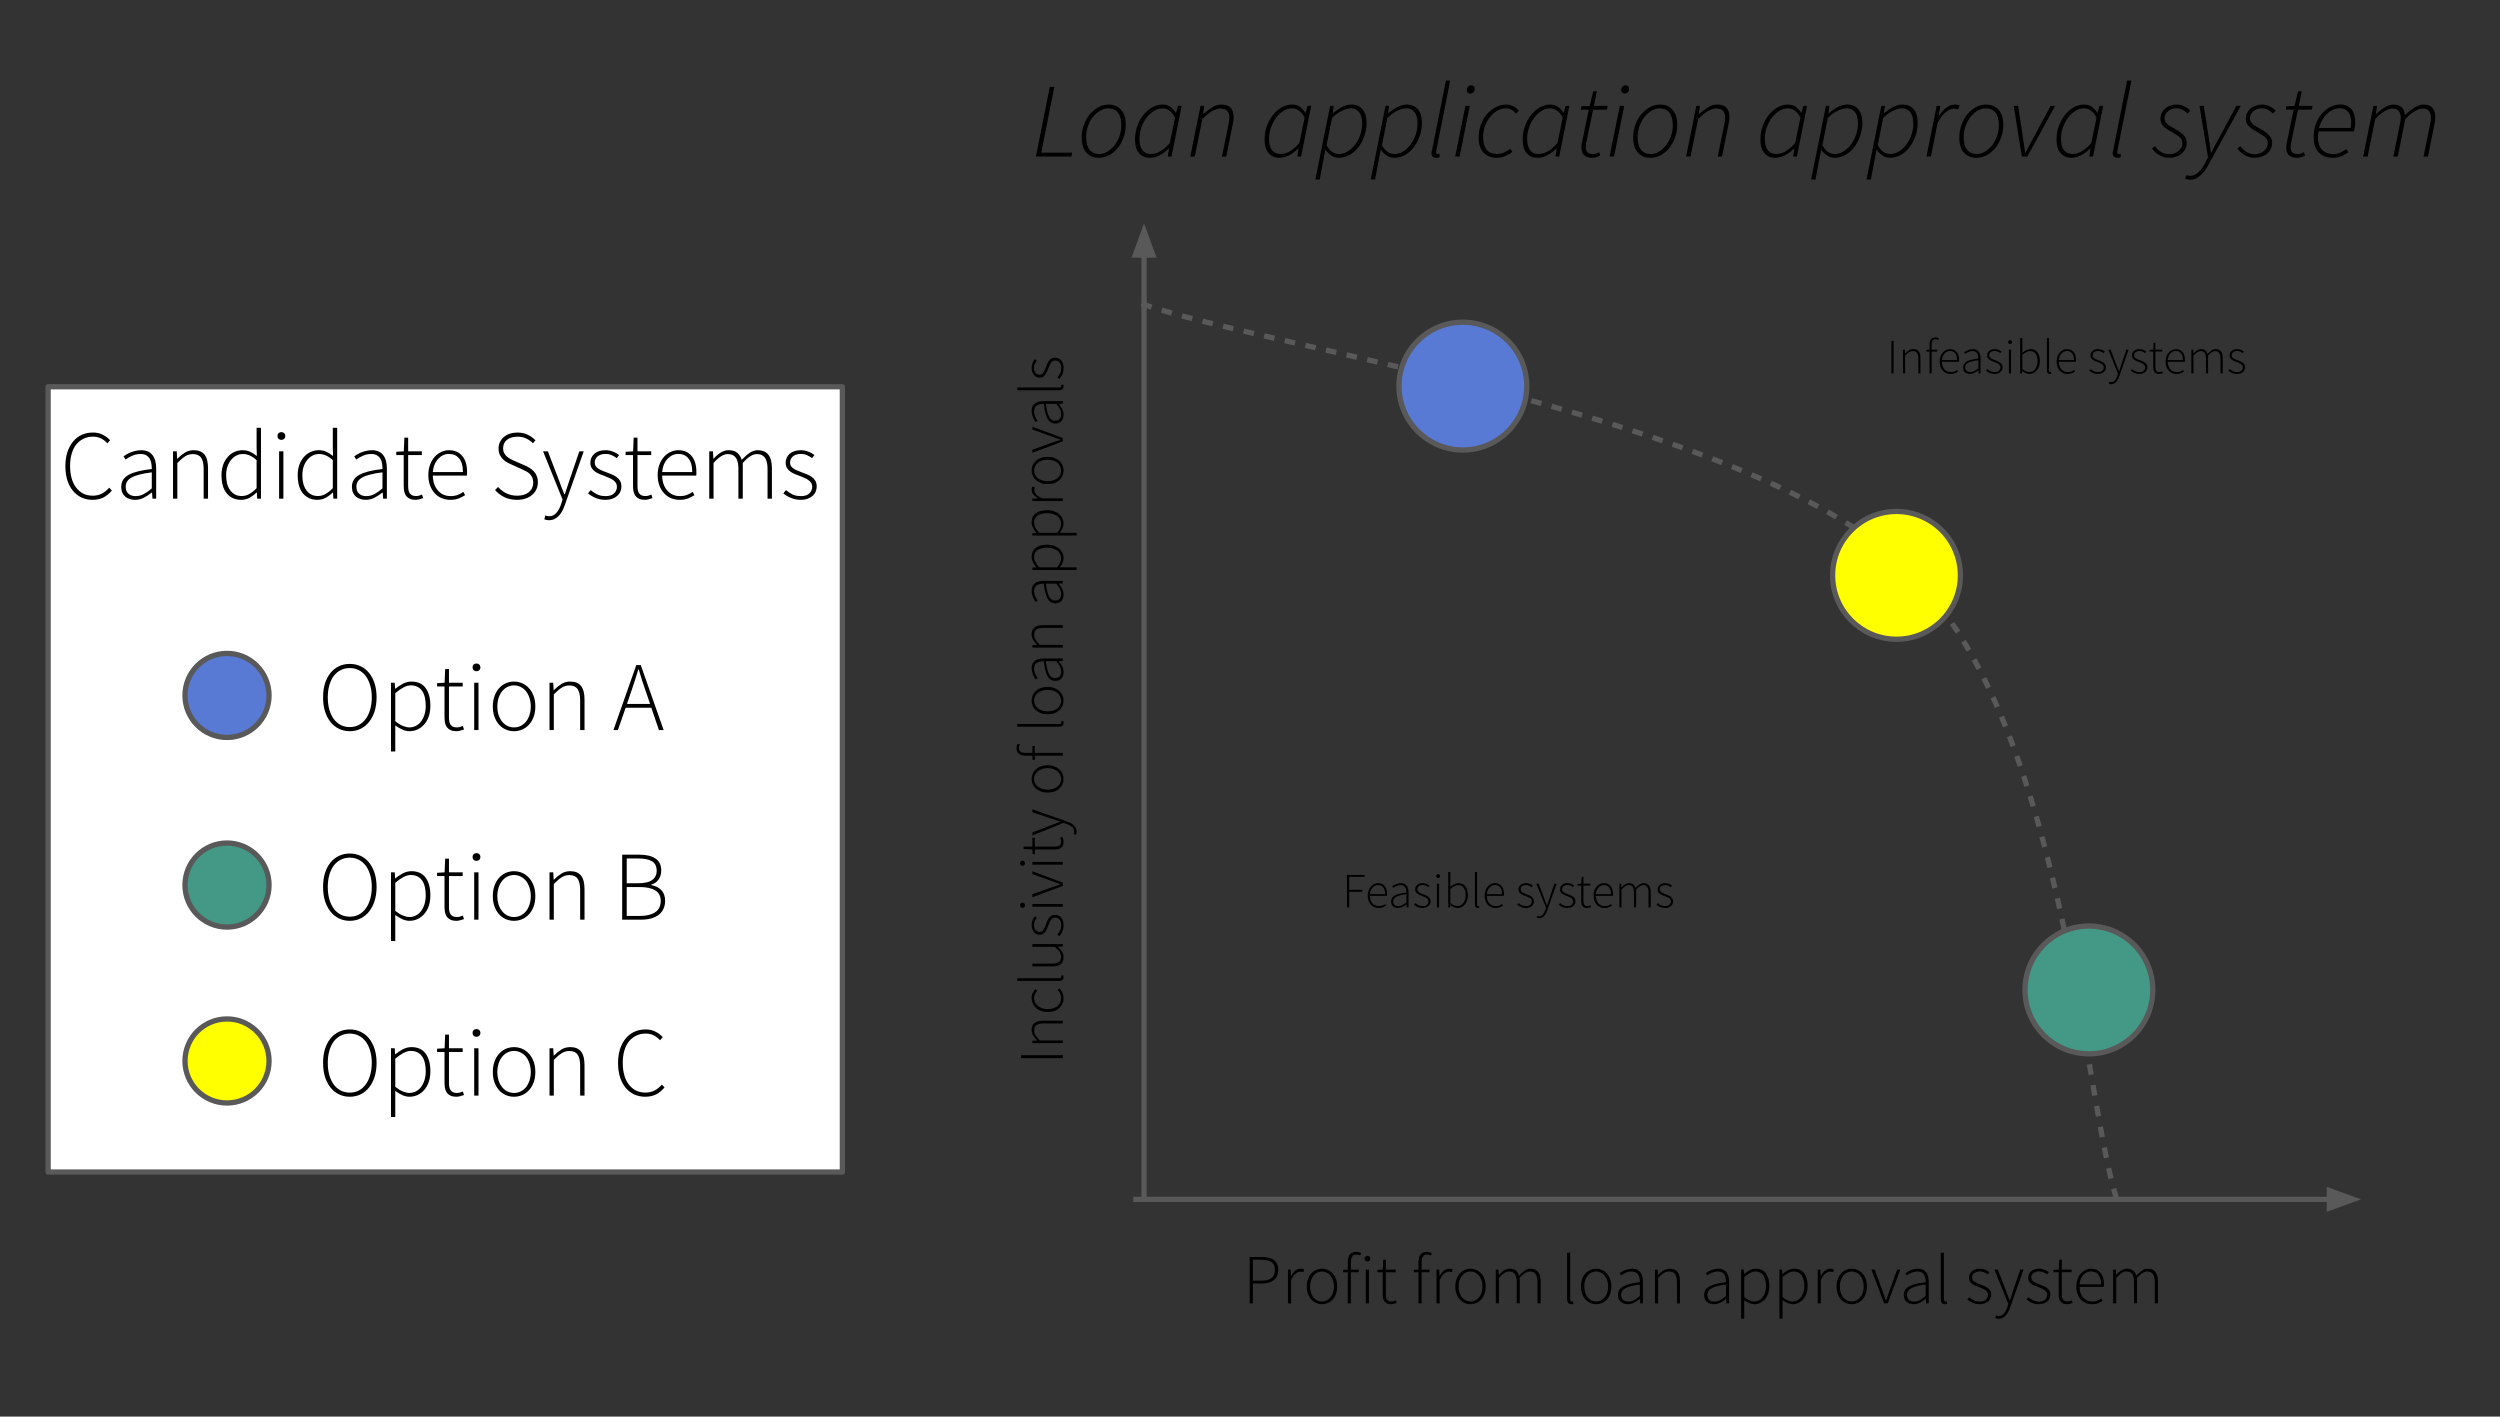 <svg version="1.1" viewBox="0.0 0.0 473.084 268.071" fill="none" stroke="none" stroke-linecap="square" stroke-miterlimit="10" xmlns:xlink="http://www.w3.org/1999/xlink" xmlns="http://www.w3.org/2000/svg"><rect x="0.0" y="0.0" width="473.084" height="268.071" fill="#333333" stroke="none"/><clipPath id="p.0"><path d="m0 0l473.084 0l0 268.071l-473.084 0l0 -268.071z" clip-rule="nonzero"/></clipPath><g clip-path="url(#p.0)"><path fill="#000000" fill-opacity="0.0" d="m0 0l473.084 0l0 268.071l-473.084 0z" fill-rule="evenodd"/><path fill="#000000" fill-opacity="0.0" d="m216.493 57.648c23.932 8.212 112.875 20.925 143.592 49.27c30.717 28.344 33.924 100.663 40.709 120.796" fill-rule="evenodd"/><path stroke="#595959" stroke-width="1.0" stroke-linejoin="round" stroke-linecap="butt" stroke-dasharray="1.0,3.0" d="m216.493 57.648c23.932 8.212 112.875 20.925 143.592 49.27c30.717 28.344 33.924 100.663 40.709 120.796" fill-rule="evenodd"/><path fill="#ffffff" d="m9.105 73.189l150.299 0l0 148.598l-150.299 0z" fill-rule="evenodd"/><path stroke="#595959" stroke-width="1.0" stroke-linejoin="round" stroke-linecap="butt" d="m9.105 73.189l150.299 0l0 148.598l-150.299 0z" fill-rule="evenodd"/><path fill="#000000" fill-opacity="0.0" d="m216.493 226.955l0 -184.693" fill-rule="evenodd"/><path stroke="#595959" stroke-width="1.0" stroke-linejoin="round" stroke-linecap="butt" d="m216.493 226.955l0 -178.693" fill-rule="evenodd"/><path fill="#595959" stroke="#595959" stroke-width="1.0" stroke-linecap="butt" d="m218.145 48.262l-1.652 -4.538l-1.652 4.538z" fill-rule="evenodd"/><path fill="#000000" fill-opacity="0.0" d="m446.792 226.957l-231.843 0" fill-rule="evenodd"/><path stroke="#595959" stroke-width="1.0" stroke-linejoin="round" stroke-linecap="butt" d="m440.792 226.957l-225.843 0" fill-rule="evenodd"/><path fill="#595959" stroke="#595959" stroke-width="1.0" stroke-linecap="butt" d="m440.792 228.608l4.538 -1.652l-4.538 -1.652z" fill-rule="evenodd"/><path fill="#000000" fill-opacity="0.0" d="m205.312 226.955l251.118 0l0 45.669l-251.118 0z" fill-rule="evenodd"/><path fill="#000000" fill-opacity="0.0" d="m180.604 210.391l0 -190.583l71.78 0l0 190.583z" fill-rule="evenodd"/><path fill="#000000" d="m201.124 200.235l-7.906 0l0 -0.562l7.906 0l0 0.562zm0 -2.833l-5.766 0l0 -0.453l0.891 -0.047l0 -0.031q-0.438 -0.453 -0.734 -0.922q-0.297 -0.469 -0.297 -1.062q0 -0.906 0.547 -1.312q0.531 -0.422 1.656 -0.422l3.703 0l0 0.516l-3.625 0q-0.922 0 -1.359 0.312q-0.438 0.312 -0.438 1.016q0 0.516 0.266 0.938q0.266 0.422 0.812 0.953l4.344 0l0 0.516zm0.141 -8.509q0 0.562 -0.203 1.031q-0.203 0.469 -0.578 0.828q-0.391 0.359 -0.938 0.562q-0.562 0.188 -1.297 0.188q-0.719 0 -1.281 -0.219q-0.578 -0.219 -0.953 -0.578q-0.391 -0.359 -0.594 -0.828q-0.203 -0.469 -0.203 -1.0q0 -0.609 0.219 -1.0q0.219 -0.391 0.484 -0.688l0.375 0.312q-0.266 0.266 -0.438 0.609q-0.172 0.328 -0.172 0.75q0 0.453 0.188 0.828q0.188 0.375 0.531 0.656q0.344 0.281 0.812 0.453q0.469 0.156 1.031 0.156q0.578 0 1.047 -0.141q0.453 -0.156 0.797 -0.422q0.328 -0.281 0.516 -0.672q0.188 -0.391 0.188 -0.859q0 -0.453 -0.188 -0.844q-0.188 -0.391 -0.469 -0.688l0.375 -0.281q0.328 0.375 0.547 0.828q0.203 0.453 0.203 1.016zm0 -3.966q0 0.703 -0.906 0.703l-7.859 0l0 -0.516l7.922 0q0.203 0 0.297 -0.078q0.078 -0.078 0.078 -0.188q0 -0.031 0 -0.062q0 -0.047 -0.016 -0.141l0.422 -0.109q0.031 0.094 0.047 0.188q0.016 0.078 0.016 0.203zm0 -3.797q0 0.906 -0.531 1.328q-0.547 0.422 -1.672 0.422l-3.703 0l0 -0.531l3.625 0q0.922 0 1.359 -0.297q0.438 -0.312 0.438 -1.016q0 -0.516 -0.281 -0.938q-0.281 -0.422 -0.891 -0.922l-4.25 0l0 -0.531l5.766 0l0 0.453l-0.953 0.062l0 0.016q0.5 0.422 0.797 0.891q0.297 0.469 0.297 1.062zm0 -6.082q0 0.656 -0.234 1.203q-0.234 0.531 -0.547 0.906l-0.406 -0.312q0.312 -0.359 0.531 -0.781q0.203 -0.422 0.203 -1.047q0 -0.688 -0.344 -1.031q-0.344 -0.344 -0.797 -0.344q-0.266 0 -0.469 0.141q-0.203 0.125 -0.344 0.328q-0.141 0.203 -0.25 0.453q-0.109 0.234 -0.203 0.484q-0.125 0.328 -0.25 0.656q-0.141 0.328 -0.328 0.594q-0.188 0.266 -0.438 0.438q-0.266 0.156 -0.641 0.156q-0.312 0 -0.594 -0.125q-0.281 -0.125 -0.484 -0.359q-0.203 -0.234 -0.328 -0.578q-0.125 -0.344 -0.125 -0.797q0 -0.453 0.172 -0.891q0.172 -0.453 0.438 -0.75l0.359 0.281q-0.203 0.281 -0.359 0.609q-0.156 0.328 -0.156 0.766q0 0.344 0.094 0.578q0.094 0.234 0.234 0.406q0.141 0.156 0.344 0.234q0.188 0.078 0.375 0.078q0.25 0 0.438 -0.109q0.172 -0.109 0.297 -0.297q0.125 -0.203 0.234 -0.438q0.094 -0.25 0.203 -0.516q0.125 -0.328 0.266 -0.656q0.125 -0.344 0.328 -0.609q0.188 -0.281 0.469 -0.438q0.281 -0.172 0.703 -0.172q0.312 0 0.609 0.125q0.297 0.125 0.516 0.375q0.219 0.25 0.344 0.609q0.141 0.359 0.141 0.828zm-0.141 -3.469l-5.766 0l0 -0.516l5.766 0l0 0.516zm-7.156 -0.266q0 0.203 -0.125 0.344q-0.141 0.125 -0.344 0.125q-0.219 0 -0.344 -0.125q-0.125 -0.141 -0.125 -0.344q0 -0.203 0.125 -0.344q0.125 -0.141 0.344 -0.141q0.203 0 0.344 0.141q0.125 0.141 0.125 0.344zm7.156 -3.67l-5.766 2.156l0 -0.578l3.625 -1.297q0.406 -0.125 0.828 -0.281q0.422 -0.156 0.828 -0.297l0 -0.047q-0.406 -0.141 -0.828 -0.281q-0.422 -0.156 -0.828 -0.312l-3.625 -1.297l0 -0.531l5.766 2.141l0 0.625zm0 -4.021l-5.766 0l0 -0.516l5.766 0l0 0.516zm-7.156 -0.266q0 0.203 -0.125 0.344q-0.141 0.125 -0.344 0.125q-0.219 0 -0.344 -0.125q-0.125 -0.141 -0.125 -0.344q0 -0.203 0.125 -0.344q0.125 -0.141 0.344 -0.141q0.203 0 0.344 0.141q0.125 0.141 0.125 0.344zm7.297 -4.045q0 0.422 -0.125 0.703q-0.125 0.266 -0.344 0.438q-0.234 0.156 -0.562 0.234q-0.328 0.062 -0.703 0.062l-3.703 0l0 0.891l-0.422 0l-0.047 -0.906l-1.656 -0.062l0 -0.469l1.656 0l0 -1.656l0.469 0l0 1.656l3.75 0q0.281 0 0.5 -0.031q0.219 -0.047 0.391 -0.156q0.156 -0.109 0.25 -0.297q0.078 -0.188 0.078 -0.484q0 -0.172 -0.047 -0.359q-0.062 -0.203 -0.125 -0.359l0.422 -0.141q0.109 0.25 0.156 0.5q0.062 0.25 0.062 0.438zm2.484 -1.947q0 0.328 -0.109 0.594l-0.469 -0.125q0.031 -0.094 0.062 -0.219q0.031 -0.125 0.031 -0.25q0 -0.547 -0.438 -0.906q-0.438 -0.359 -1.094 -0.578l-0.5 -0.156l-5.875 2.375l0 -0.578l3.625 -1.391q0.359 -0.141 0.797 -0.297q0.438 -0.156 0.812 -0.328l0 -0.047q-0.375 -0.141 -0.812 -0.266q-0.438 -0.141 -0.797 -0.266l-3.625 -1.234l0 -0.547l6.484 2.281q0.359 0.125 0.703 0.297q0.359 0.172 0.609 0.406q0.266 0.234 0.422 0.547q0.172 0.297 0.172 0.688zm-2.484 -9.96q0 0.516 -0.203 0.984q-0.203 0.469 -0.578 0.828q-0.391 0.344 -0.938 0.562q-0.562 0.203 -1.297 0.203q-0.719 0 -1.281 -0.203q-0.578 -0.219 -0.953 -0.562q-0.391 -0.359 -0.594 -0.828q-0.203 -0.469 -0.203 -0.984q0 -0.516 0.203 -0.984q0.203 -0.484 0.594 -0.828q0.375 -0.359 0.953 -0.562q0.562 -0.219 1.281 -0.219q0.734 0 1.297 0.219q0.547 0.203 0.938 0.562q0.375 0.344 0.578 0.828q0.203 0.469 0.203 0.984zm-0.469 0q0 -0.438 -0.188 -0.812q-0.188 -0.375 -0.516 -0.641q-0.344 -0.281 -0.797 -0.438q-0.469 -0.156 -1.047 -0.156q-0.562 0 -1.031 0.156q-0.469 0.156 -0.812 0.438q-0.344 0.266 -0.531 0.641q-0.188 0.375 -0.188 0.812q0 0.438 0.188 0.812q0.188 0.359 0.531 0.641q0.344 0.266 0.812 0.422q0.469 0.156 1.031 0.156q0.578 0 1.047 -0.156q0.453 -0.156 0.797 -0.422q0.328 -0.281 0.516 -0.641q0.188 -0.375 0.188 -0.812zm0.328 -4.404l-5.297 0l0 0.797l-0.422 0l-0.047 -0.797l-1.281 0q-0.859 0 -1.281 -0.375q-0.438 -0.375 -0.438 -1.047q0 -0.422 0.188 -0.844l0.438 0.141q-0.109 0.188 -0.141 0.359q-0.031 0.172 -0.031 0.344q0 0.453 0.344 0.672q0.328 0.219 0.953 0.219l1.25 0l0 -1.328l0.469 0l0 1.328l5.297 0l0 0.531zm0.141 -6.181q0 0.703 -0.906 0.703l-7.859 0l0 -0.516l7.922 0q0.203 0 0.297 -0.078q0.078 -0.078 0.078 -0.188q0 -0.031 0 -0.062q0 -0.047 -0.016 -0.141l0.422 -0.109q0.031 0.094 0.047 0.188q0.016 0.078 0.016 0.203zm0 -4.235q0 0.516 -0.203 0.984q-0.203 0.469 -0.578 0.828q-0.391 0.344 -0.938 0.562q-0.562 0.203 -1.297 0.203q-0.719 0 -1.281 -0.203q-0.578 -0.219 -0.953 -0.562q-0.391 -0.359 -0.594 -0.828q-0.203 -0.469 -0.203 -0.984q0 -0.516 0.203 -0.984q0.203 -0.484 0.594 -0.828q0.375 -0.359 0.953 -0.562q0.562 -0.219 1.281 -0.219q0.734 0 1.297 0.219q0.547 0.203 0.938 0.562q0.375 0.344 0.578 0.828q0.203 0.469 0.203 0.984zm-0.469 0q0 -0.438 -0.188 -0.812q-0.188 -0.375 -0.516 -0.641q-0.344 -0.281 -0.797 -0.438q-0.469 -0.156 -1.047 -0.156q-0.562 0 -1.031 0.156q-0.469 0.156 -0.812 0.438q-0.344 0.266 -0.531 0.641q-0.188 0.375 -0.188 0.812q0 0.438 0.188 0.812q0.188 0.359 0.531 0.641q0.344 0.266 0.812 0.422q0.469 0.156 1.031 0.156q0.578 0 1.047 -0.156q0.453 -0.156 0.797 -0.422q0.328 -0.281 0.516 -0.641q0.188 -0.375 0.188 -0.812zm0.469 -5.396q0 0.344 -0.094 0.641q-0.094 0.297 -0.281 0.531q-0.203 0.234 -0.5 0.359q-0.297 0.125 -0.703 0.125q-0.969 0 -1.453 -0.891q-0.5 -0.891 -0.719 -2.828q-0.328 0 -0.656 0.062q-0.328 0.047 -0.578 0.203q-0.266 0.141 -0.422 0.406q-0.172 0.266 -0.172 0.703q0 0.578 0.234 1.062q0.219 0.469 0.438 0.766l-0.391 0.25q-0.109 -0.156 -0.234 -0.375q-0.141 -0.234 -0.25 -0.5q-0.109 -0.281 -0.188 -0.594q-0.078 -0.328 -0.078 -0.688q0 -0.5 0.172 -0.844q0.172 -0.344 0.484 -0.562q0.297 -0.219 0.703 -0.312q0.391 -0.094 0.859 -0.094l3.688 0l0 0.453l-0.75 0.047l0 0.031q0.359 0.453 0.625 0.969q0.266 0.5 0.266 1.078zm-0.453 -0.094q0 -0.516 -0.234 -0.969q-0.25 -0.453 -0.703 -1.0l-1.953 0q0.109 0.891 0.266 1.516q0.156 0.609 0.375 0.984q0.203 0.359 0.484 0.531q0.281 0.156 0.609 0.156q0.312 0 0.531 -0.094q0.219 -0.094 0.359 -0.266q0.141 -0.172 0.203 -0.391q0.062 -0.219 0.062 -0.469zm0.312 -4.548l-5.766 0l0 -0.453l0.891 -0.047l0 -0.031q-0.438 -0.453 -0.734 -0.922q-0.297 -0.469 -0.297 -1.062q0 -0.906 0.547 -1.312q0.531 -0.422 1.656 -0.422l3.703 0l0 0.516l-3.625 0q-0.922 0 -1.359 0.312q-0.438 0.312 -0.438 1.016q0 0.516 0.266 0.938q0.266 0.422 0.812 0.953l4.344 0l0 0.516zm0.141 -10.034q0 0.344 -0.094 0.641q-0.094 0.297 -0.281 0.531q-0.203 0.234 -0.5 0.359q-0.297 0.125 -0.703 0.125q-0.969 0 -1.453 -0.891q-0.5 -0.891 -0.719 -2.828q-0.328 0 -0.656 0.062q-0.328 0.047 -0.578 0.203q-0.266 0.141 -0.422 0.406q-0.172 0.266 -0.172 0.703q0 0.578 0.234 1.062q0.219 0.469 0.438 0.766l-0.391 0.25q-0.109 -0.156 -0.234 -0.375q-0.141 -0.234 -0.25 -0.5q-0.109 -0.281 -0.188 -0.594q-0.078 -0.328 -0.078 -0.688q0 -0.5 0.172 -0.844q0.172 -0.344 0.484 -0.562q0.297 -0.219 0.703 -0.312q0.391 -0.094 0.859 -0.094l3.688 0l0 0.453l-0.75 0.047l0 0.031q0.359 0.453 0.625 0.969q0.266 0.5 0.266 1.078zm-0.453 -0.094q0 -0.516 -0.234 -0.969q-0.25 -0.453 -0.703 -1.0l-1.953 0q0.109 0.891 0.266 1.516q0.156 0.609 0.375 0.984q0.203 0.359 0.484 0.531q0.281 0.156 0.609 0.156q0.312 0 0.531 -0.094q0.219 -0.094 0.359 -0.266q0.141 -0.172 0.203 -0.391q0.062 -0.219 0.062 -0.469zm2.922 -4.548l-8.375 0l0 -0.453l0.719 -0.047l0 -0.031q-0.328 -0.422 -0.594 -0.922q-0.266 -0.5 -0.266 -1.031q0 -1.156 0.797 -1.734q0.797 -0.578 2.141 -0.578q0.734 0 1.312 0.203q0.578 0.203 0.984 0.562q0.391 0.359 0.609 0.828q0.203 0.453 0.203 0.953q0 0.406 -0.188 0.844q-0.188 0.422 -0.516 0.891l3.172 0l0 0.516zm-2.938 -2.234q0 -0.422 -0.188 -0.797q-0.188 -0.375 -0.531 -0.641q-0.359 -0.266 -0.844 -0.406q-0.484 -0.156 -1.078 -0.156q-0.516 0 -0.969 0.109q-0.469 0.094 -0.797 0.312q-0.328 0.219 -0.516 0.562q-0.188 0.344 -0.188 0.844q0 0.438 0.25 0.906q0.25 0.453 0.703 0.984l3.422 0q0.406 -0.516 0.578 -0.938q0.156 -0.438 0.156 -0.781zm2.938 -4.294l-8.375 0l0 -0.453l0.719 -0.047l0 -0.031q-0.328 -0.422 -0.594 -0.922q-0.266 -0.5 -0.266 -1.031q0 -1.156 0.797 -1.734q0.797 -0.578 2.141 -0.578q0.734 0 1.312 0.203q0.578 0.203 0.984 0.562q0.391 0.359 0.609 0.828q0.203 0.453 0.203 0.953q0 0.406 -0.188 0.844q-0.188 0.422 -0.516 0.891l3.172 0l0 0.516zm-2.938 -2.234q0 -0.422 -0.188 -0.797q-0.188 -0.375 -0.531 -0.641q-0.359 -0.266 -0.844 -0.406q-0.484 -0.156 -1.078 -0.156q-0.516 0 -0.969 0.109q-0.469 0.094 -0.797 0.312q-0.328 0.219 -0.516 0.562q-0.188 0.344 -0.188 0.844q0 0.438 0.25 0.906q0.25 0.453 0.703 0.984l3.422 0q0.406 -0.516 0.578 -0.938q0.156 -0.438 0.156 -0.781zm0.328 -4.294l-5.766 0l0 -0.453l1.078 -0.047l0 -0.031q-0.547 -0.297 -0.875 -0.703q-0.344 -0.422 -0.344 -0.938q0 -0.156 0.031 -0.281q0.016 -0.141 0.094 -0.297l0.484 0.125q-0.062 0.141 -0.078 0.25q-0.031 0.109 -0.031 0.281q0 0.391 0.344 0.812q0.328 0.422 1.141 0.766l3.922 0l0 0.516zm0.141 -5.778q0 0.516 -0.203 0.984q-0.203 0.469 -0.578 0.828q-0.391 0.344 -0.938 0.562q-0.562 0.203 -1.297 0.203q-0.719 0 -1.281 -0.203q-0.578 -0.219 -0.953 -0.562q-0.391 -0.359 -0.594 -0.828q-0.203 -0.469 -0.203 -0.984q0 -0.516 0.203 -0.984q0.203 -0.484 0.594 -0.828q0.375 -0.359 0.953 -0.562q0.562 -0.219 1.281 -0.219q0.734 0 1.297 0.219q0.547 0.203 0.938 0.562q0.375 0.344 0.578 0.828q0.203 0.469 0.203 0.984zm-0.469 0q0 -0.438 -0.188 -0.812q-0.188 -0.375 -0.516 -0.641q-0.344 -0.281 -0.797 -0.438q-0.469 -0.156 -1.047 -0.156q-0.562 0 -1.031 0.156q-0.469 0.156 -0.812 0.438q-0.344 0.266 -0.531 0.641q-0.188 0.375 -0.188 0.812q0 0.438 0.188 0.812q0.188 0.359 0.531 0.641q0.344 0.266 0.812 0.422q0.469 0.156 1.031 0.156q0.578 0 1.047 -0.156q0.453 -0.156 0.797 -0.422q0.328 -0.281 0.516 -0.641q0.188 -0.375 0.188 -0.812zm0.328 -5.514l-5.766 2.156l0 -0.578l3.625 -1.297q0.406 -0.125 0.828 -0.281q0.422 -0.156 0.828 -0.297l0 -0.047q-0.406 -0.141 -0.828 -0.281q-0.422 -0.156 -0.828 -0.312l-3.625 -1.297l0 -0.531l5.766 2.141l0 0.625zm0.141 -5.031q0 0.344 -0.094 0.641q-0.094 0.297 -0.281 0.531q-0.203 0.234 -0.5 0.359q-0.297 0.125 -0.703 0.125q-0.969 0 -1.453 -0.891q-0.5 -0.891 -0.719 -2.828q-0.328 0 -0.656 0.062q-0.328 0.047 -0.578 0.203q-0.266 0.141 -0.422 0.406q-0.172 0.266 -0.172 0.703q0 0.578 0.234 1.062q0.219 0.469 0.438 0.766l-0.391 0.25q-0.109 -0.156 -0.234 -0.375q-0.141 -0.234 -0.25 -0.5q-0.109 -0.281 -0.188 -0.594q-0.078 -0.328 -0.078 -0.688q0 -0.5 0.172 -0.844q0.172 -0.344 0.484 -0.562q0.297 -0.219 0.703 -0.312q0.391 -0.094 0.859 -0.094l3.688 0l0 0.453l-0.75 0.047l0 0.031q0.359 0.453 0.625 0.969q0.266 0.5 0.266 1.078zm-0.453 -0.094q0 -0.516 -0.234 -0.969q-0.25 -0.453 -0.703 -1.0l-1.953 0q0.109 0.891 0.266 1.516q0.156 0.609 0.375 0.984q0.203 0.359 0.484 0.531q0.281 0.156 0.609 0.156q0.312 0 0.531 -0.094q0.219 -0.094 0.359 -0.266q0.141 -0.172 0.203 -0.391q0.062 -0.219 0.062 -0.469zm0.453 -5.251q0 0.703 -0.906 0.703l-7.859 0l0 -0.516l7.922 0q0.203 0 0.297 -0.078q0.078 -0.078 0.078 -0.188q0 -0.031 0 -0.062q0 -0.047 -0.016 -0.141l0.422 -0.109q0.031 0.094 0.047 0.188q0.016 0.078 0.016 0.203zm0 -3.532q0 0.656 -0.234 1.203q-0.234 0.531 -0.547 0.906l-0.406 -0.312q0.312 -0.359 0.531 -0.781q0.203 -0.422 0.203 -1.047q0 -0.688 -0.344 -1.031q-0.344 -0.344 -0.797 -0.344q-0.266 0 -0.469 0.141q-0.203 0.125 -0.344 0.328q-0.141 0.203 -0.25 0.453q-0.109 0.234 -0.203 0.484q-0.125 0.328 -0.25 0.656q-0.141 0.328 -0.328 0.594q-0.188 0.266 -0.438 0.438q-0.266 0.156 -0.641 0.156q-0.312 0 -0.594 -0.125q-0.281 -0.125 -0.484 -0.359q-0.203 -0.234 -0.328 -0.578q-0.125 -0.344 -0.125 -0.797q0 -0.453 0.172 -0.891q0.172 -0.453 0.438 -0.75l0.359 0.281q-0.203 0.281 -0.359 0.609q-0.156 0.328 -0.156 0.766q0 0.344 0.094 0.578q0.094 0.234 0.234 0.406q0.141 0.156 0.344 0.234q0.188 0.078 0.375 0.078q0.25 0 0.438 -0.109q0.172 -0.109 0.297 -0.297q0.125 -0.203 0.234 -0.438q0.094 -0.25 0.203 -0.516q0.125 -0.328 0.266 -0.656q0.125 -0.344 0.328 -0.609q0.188 -0.281 0.469 -0.438q0.281 -0.172 0.703 -0.172q0.312 0 0.609 0.125q0.297 0.125 0.516 0.375q0.219 0.25 0.344 0.609q0.141 0.359 0.141 0.828z" fill-rule="nonzero"/><path fill="#449886" d="m383.197 187.331l0 0c0 -6.68 5.415 -12.094 12.095 -12.094l0 0c3.208 0 6.284 1.274 8.552 3.542c2.268 2.268 3.542 5.344 3.542 8.552l0 0c0 6.68 -5.415 12.094 -12.094 12.094l0 0c-6.68 0 -12.095 -5.415 -12.095 -12.094z" fill-rule="evenodd"/><path stroke="#595959" stroke-width="1.0" stroke-linejoin="round" stroke-linecap="butt" d="m383.197 187.331l0 0c0 -6.68 5.415 -12.094 12.095 -12.094l0 0c3.208 0 6.284 1.274 8.552 3.542c2.268 2.268 3.542 5.344 3.542 8.552l0 0c0 6.68 -5.415 12.094 -12.094 12.094l0 0c-6.68 0 -12.095 -5.415 -12.095 -12.094z" fill-rule="evenodd"/><path fill="#587ad5" d="m264.73 73.061l0 0c0 -6.68 5.415 -12.094 12.094 -12.094l0 0c3.208 0 6.284 1.274 8.552 3.542c2.268 2.268 3.542 5.344 3.542 8.552l0 0c0 6.68 -5.415 12.094 -12.094 12.094l0 0c-6.68 0 -12.094 -5.415 -12.094 -12.094z" fill-rule="evenodd"/><path stroke="#595959" stroke-width="1.0" stroke-linejoin="round" stroke-linecap="butt" d="m264.73 73.061l0 0c0 -6.68 5.415 -12.094 12.094 -12.094l0 0c3.208 0 6.284 1.274 8.552 3.542c2.268 2.268 3.542 5.344 3.542 8.552l0 0c0 6.68 -5.415 12.094 -12.094 12.094l0 0c-6.68 0 -12.094 -5.415 -12.094 -12.094z" fill-rule="evenodd"/><path fill="#587ad5" d="m35.007 131.598l0 0c0 -4.392 3.561 -7.953 7.953 -7.953l0 0c2.109 0 4.132 0.838 5.623 2.329c1.491 1.491 2.329 3.514 2.329 5.623l0 0c0 4.392 -3.561 7.953 -7.953 7.953l0 0c-4.392 0 -7.953 -3.561 -7.953 -7.953z" fill-rule="evenodd"/><path stroke="#595959" stroke-width="1.0" stroke-linejoin="round" stroke-linecap="butt" d="m35.007 131.598l0 0c0 -4.392 3.561 -7.953 7.953 -7.953l0 0c2.109 0 4.132 0.838 5.623 2.329c1.491 1.491 2.329 3.514 2.329 5.623l0 0c0 4.392 -3.561 7.953 -7.953 7.953l0 0c-4.392 0 -7.953 -3.561 -7.953 -7.953z" fill-rule="evenodd"/><path fill="#449886" d="m35.007 167.48l0 0c0 -4.392 3.561 -7.953 7.953 -7.953l0 0c2.109 0 4.132 0.838 5.623 2.329c1.491 1.491 2.329 3.514 2.329 5.623l0 0c0 4.392 -3.561 7.953 -7.953 7.953l0 0c-4.392 0 -7.953 -3.561 -7.953 -7.953z" fill-rule="evenodd"/><path stroke="#595959" stroke-width="1.0" stroke-linejoin="round" stroke-linecap="butt" d="m35.007 167.48l0 0c0 -4.392 3.561 -7.953 7.953 -7.953l0 0c2.109 0 4.132 0.838 5.623 2.329c1.491 1.491 2.329 3.514 2.329 5.623l0 0c0 4.392 -3.561 7.953 -7.953 7.953l0 0c-4.392 0 -7.953 -3.561 -7.953 -7.953z" fill-rule="evenodd"/><path fill="#000000" fill-opacity="0.0" d="m51.105 111.232l150.299 0l0 34.772l-150.299 0z" fill-rule="evenodd"/><path fill="#000000" d="m66.183 138.37q-1.094 0 -2.031 -0.453q-0.938 -0.453 -1.609 -1.297q-0.672 -0.844 -1.047 -2.016q-0.359 -1.188 -0.359 -2.641q0 -1.469 0.359 -2.625q0.375 -1.172 1.047 -2q0.672 -0.828 1.609 -1.266q0.938 -0.438 2.031 -0.438q1.125 0 2.047 0.438q0.938 0.438 1.609 1.266q0.672 0.828 1.047 2q0.375 1.156 0.375 2.625q0 1.453 -0.375 2.641q-0.375 1.172 -1.047 2.016q-0.672 0.844 -1.609 1.297q-0.922 0.453 -2.047 0.453zm0 -0.781q0.938 0 1.703 -0.391q0.766 -0.406 1.312 -1.141q0.547 -0.734 0.844 -1.766q0.312 -1.047 0.312 -2.328q0 -1.281 -0.312 -2.297q-0.297 -1.031 -0.844 -1.75q-0.547 -0.719 -1.312 -1.109q-0.766 -0.391 -1.703 -0.391q-0.922 0 -1.703 0.391q-0.781 0.391 -1.328 1.109q-0.531 0.719 -0.828 1.75q-0.297 1.016 -0.297 2.297q0 1.281 0.297 2.328q0.297 1.031 0.828 1.766q0.547 0.734 1.328 1.141q0.781 0.391 1.703 0.391zm7.805 4.609l0 -13.0l0.703 0l0.078 1.125l0.062 0q0.641 -0.531 1.406 -0.938q0.781 -0.406 1.625 -0.406q1.797 0 2.688 1.234q0.891 1.234 0.891 3.328q0 1.141 -0.312 2.047q-0.312 0.891 -0.875 1.516q-0.547 0.625 -1.266 0.953q-0.719 0.312 -1.5 0.312q-0.625 0 -1.297 -0.281q-0.672 -0.297 -1.391 -0.812l0 4.922l-0.812 0zm3.469 -4.547q0.672 0 1.25 -0.297q0.578 -0.297 0.984 -0.844q0.406 -0.547 0.641 -1.297q0.234 -0.75 0.234 -1.672q0 -0.812 -0.156 -1.516q-0.156 -0.719 -0.5 -1.234q-0.328 -0.516 -0.875 -0.797q-0.531 -0.297 -1.297 -0.297q-0.672 0 -1.391 0.391q-0.719 0.375 -1.547 1.078l0 5.328q0.797 0.625 1.469 0.891q0.672 0.266 1.188 0.266zm8.894 0.719q-0.656 0 -1.078 -0.203q-0.422 -0.188 -0.688 -0.531q-0.266 -0.359 -0.375 -0.859q-0.094 -0.516 -0.094 -1.109l0 -5.766l-1.406 0l0 -0.625l1.422 -0.078l0.109 -2.594l0.719 0l0 2.594l2.594 0l0 0.703l-2.594 0l0 5.844q0 0.422 0.062 0.781q0.062 0.344 0.234 0.594q0.172 0.25 0.453 0.391q0.297 0.141 0.75 0.141q0.266 0 0.578 -0.078q0.312 -0.094 0.547 -0.203l0.219 0.672q-0.391 0.141 -0.781 0.234q-0.391 0.094 -0.672 0.094zm3.383 -0.219l0 -8.953l0.812 0l0 8.953l-0.812 0zm0.422 -11.125q-0.312 0 -0.531 -0.203q-0.203 -0.203 -0.203 -0.516q0 -0.359 0.203 -0.547q0.219 -0.203 0.531 -0.203q0.328 0 0.531 0.203q0.219 0.188 0.219 0.547q0 0.312 -0.219 0.516q-0.203 0.203 -0.531 0.203zm7.116 11.344q-0.812 0 -1.547 -0.312q-0.719 -0.312 -1.266 -0.906q-0.547 -0.609 -0.875 -1.469q-0.328 -0.875 -0.328 -1.984q0 -1.125 0.328 -2.0q0.328 -0.891 0.875 -1.484q0.547 -0.609 1.266 -0.922q0.734 -0.312 1.547 -0.312q0.797 0 1.531 0.312q0.734 0.312 1.281 0.922q0.562 0.594 0.891 1.484q0.328 0.875 0.328 2.0q0 1.109 -0.328 1.984q-0.328 0.859 -0.891 1.469q-0.547 0.594 -1.281 0.906q-0.734 0.312 -1.531 0.312zm0 -0.719q0.672 0 1.25 -0.281q0.594 -0.297 1.016 -0.812q0.422 -0.531 0.656 -1.25q0.25 -0.734 0.25 -1.609q0 -0.906 -0.25 -1.625q-0.234 -0.734 -0.656 -1.266q-0.422 -0.531 -1.016 -0.812q-0.578 -0.297 -1.25 -0.297q-0.672 0 -1.25 0.297q-0.578 0.281 -1.0 0.812q-0.422 0.531 -0.672 1.266q-0.234 0.719 -0.234 1.625q0 0.875 0.234 1.609q0.25 0.719 0.672 1.25q0.422 0.516 1.0 0.812q0.578 0.281 1.25 0.281zm6.715 0.5l0 -8.953l0.703 0l0.078 1.375l0.062 0q0.688 -0.688 1.406 -1.141q0.734 -0.453 1.672 -0.453q1.391 0 2.047 0.844q0.656 0.828 0.656 2.578l0 5.75l-0.828 0l0 -5.641q0 -1.438 -0.484 -2.109q-0.469 -0.688 -1.562 -0.688q-0.797 0 -1.453 0.422q-0.656 0.422 -1.484 1.266l0 6.75l-0.812 0zm15.438 -7.234l-0.781 2.297l4.375 0l-0.781 -2.297q-0.375 -1.109 -0.719 -2.109q-0.328 -1.016 -0.656 -2.156l-0.062 0q-0.328 1.141 -0.672 2.156q-0.328 1.0 -0.703 2.109zm-3.344 7.234l4.328 -12.297l0.844 0l4.328 12.297l-0.891 0l-1.438 -4.219l-4.859 0l-1.469 4.219l-0.844 0z" fill-rule="nonzero"/><path fill="#000000" fill-opacity="0.0" d="m51.105 147.112l150.299 0l0 34.772l-150.299 0z" fill-rule="evenodd"/><path fill="#000000" d="m66.183 174.251q-1.094 0 -2.031 -0.453q-0.938 -0.453 -1.609 -1.297q-0.672 -0.844 -1.047 -2.016q-0.359 -1.188 -0.359 -2.641q0 -1.469 0.359 -2.625q0.375 -1.172 1.047 -2.0q0.672 -0.828 1.609 -1.266q0.938 -0.438 2.031 -0.438q1.125 0 2.047 0.438q0.938 0.438 1.609 1.266q0.672 0.828 1.047 2.0q0.375 1.156 0.375 2.625q0 1.453 -0.375 2.641q-0.375 1.172 -1.047 2.016q-0.672 0.844 -1.609 1.297q-0.922 0.453 -2.047 0.453zm0 -0.781q0.938 0 1.703 -0.391q0.766 -0.406 1.312 -1.141q0.547 -0.734 0.844 -1.766q0.312 -1.047 0.312 -2.328q0 -1.281 -0.312 -2.297q-0.297 -1.031 -0.844 -1.75q-0.547 -0.719 -1.312 -1.109q-0.766 -0.391 -1.703 -0.391q-0.922 0 -1.703 0.391q-0.781 0.391 -1.328 1.109q-0.531 0.719 -0.828 1.75q-0.297 1.016 -0.297 2.297q0 1.281 0.297 2.328q0.297 1.031 0.828 1.766q0.547 0.734 1.328 1.141q0.781 0.391 1.703 0.391zm7.805 4.609l0 -13.0l0.703 0l0.078 1.125l0.062 0q0.641 -0.531 1.406 -0.938q0.781 -0.406 1.625 -0.406q1.797 0 2.688 1.234q0.891 1.234 0.891 3.328q0 1.141 -0.312 2.047q-0.312 0.891 -0.875 1.516q-0.547 0.625 -1.266 0.953q-0.719 0.312 -1.5 0.312q-0.625 0 -1.297 -0.281q-0.672 -0.297 -1.391 -0.812l0 4.922l-0.812 0zm3.469 -4.547q0.672 0 1.25 -0.297q0.578 -0.297 0.984 -0.844q0.406 -0.547 0.641 -1.297q0.234 -0.75 0.234 -1.672q0 -0.812 -0.156 -1.516q-0.156 -0.719 -0.5 -1.234q-0.328 -0.516 -0.875 -0.797q-0.531 -0.297 -1.297 -0.297q-0.672 0 -1.391 0.391q-0.719 0.375 -1.547 1.078l0 5.328q0.797 0.625 1.469 0.891q0.672 0.266 1.188 0.266zm8.894 0.719q-0.656 0 -1.078 -0.203q-0.422 -0.188 -0.688 -0.531q-0.266 -0.359 -0.375 -0.859q-0.094 -0.516 -0.094 -1.109l0 -5.766l-1.406 0l0 -0.625l1.422 -0.078l0.109 -2.594l0.719 0l0 2.594l2.594 0l0 0.703l-2.594 0l0 5.844q0 0.422 0.062 0.781q0.062 0.344 0.234 0.594q0.172 0.25 0.453 0.391q0.297 0.141 0.75 0.141q0.266 0 0.578 -0.078q0.312 -0.094 0.547 -0.203l0.219 0.672q-0.391 0.141 -0.781 0.234q-0.391 0.094 -0.672 0.094zm3.383 -0.219l0 -8.953l0.812 0l0 8.953l-0.812 0zm0.422 -11.125q-0.312 0 -0.531 -0.203q-0.203 -0.203 -0.203 -0.516q0 -0.359 0.203 -0.547q0.219 -0.203 0.531 -0.203q0.328 0 0.531 0.203q0.219 0.188 0.219 0.547q0 0.312 -0.219 0.516q-0.203 0.203 -0.531 0.203zm7.116 11.344q-0.812 0 -1.547 -0.312q-0.719 -0.312 -1.266 -0.906q-0.547 -0.609 -0.875 -1.469q-0.328 -0.875 -0.328 -1.984q0 -1.125 0.328 -2.0q0.328 -0.891 0.875 -1.484q0.547 -0.609 1.266 -0.922q0.734 -0.312 1.547 -0.312q0.797 0 1.531 0.312q0.734 0.312 1.281 0.922q0.562 0.594 0.891 1.484q0.328 0.875 0.328 2.0q0 1.109 -0.328 1.984q-0.328 0.859 -0.891 1.469q-0.547 0.594 -1.281 0.906q-0.734 0.312 -1.531 0.312zm0 -0.719q0.672 0 1.25 -0.281q0.594 -0.297 1.016 -0.812q0.422 -0.531 0.656 -1.25q0.25 -0.734 0.25 -1.609q0 -0.906 -0.25 -1.625q-0.234 -0.734 -0.656 -1.266q-0.422 -0.531 -1.016 -0.812q-0.578 -0.297 -1.25 -0.297q-0.672 0 -1.25 0.297q-0.578 0.281 -1.0 0.812q-0.422 0.531 -0.672 1.266q-0.234 0.719 -0.234 1.625q0 0.875 0.234 1.609q0.25 0.719 0.672 1.25q0.422 0.516 1.0 0.812q0.578 0.281 1.25 0.281zm6.715 0.5l0 -8.953l0.703 0l0.078 1.375l0.062 0q0.688 -0.688 1.406 -1.141q0.734 -0.453 1.672 -0.453q1.391 0 2.047 0.844q0.656 0.828 0.656 2.578l0 5.75l-0.828 0l0 -5.641q0 -1.438 -0.484 -2.109q-0.469 -0.688 -1.562 -0.688q-0.797 0 -1.453 0.422q-0.656 0.422 -1.484 1.266l0 6.75l-0.812 0zm13.75 0l0 -12.297l3.312 0q1.875 0 2.969 0.719q1.109 0.719 1.109 2.266q0 0.969 -0.484 1.688q-0.484 0.719 -1.422 1.0l0 0.078q1.188 0.203 1.906 0.938q0.734 0.734 0.734 2.031q0 0.891 -0.328 1.562q-0.312 0.672 -0.922 1.125q-0.594 0.438 -1.438 0.672q-0.828 0.219 -1.875 0.219l-3.562 0zm0.859 -6.891l2.125 0q1.875 0 2.703 -0.625q0.844 -0.625 0.844 -1.703q0 -1.297 -0.891 -1.828q-0.875 -0.531 -2.562 -0.531l-2.219 0l0 4.688zm0 6.188l2.484 0q1.844 0 2.891 -0.688q1.062 -0.703 1.062 -2.172q0 -1.344 -1.031 -1.969q-1.031 -0.641 -2.922 -0.641l-2.484 0l0 5.469z" fill-rule="nonzero"/><path fill="#000000" fill-opacity="0.0" d="m2.341 67.446l191.087 0l0 37.89l-191.087 0z" fill-rule="evenodd"/><path fill="#000000" d="m17.513 94.585q-1.141 0 -2.094 -0.438q-0.938 -0.453 -1.625 -1.281q-0.688 -0.828 -1.062 -2.016q-0.359 -1.188 -0.359 -2.656q0 -1.453 0.375 -2.625q0.391 -1.188 1.078 -2.016q0.688 -0.828 1.641 -1.266q0.969 -0.438 2.141 -0.438q1.078 0 1.906 0.453q0.828 0.438 1.312 1.016l-0.516 0.578q-0.5 -0.578 -1.172 -0.922q-0.672 -0.344 -1.516 -0.344q-1.0 0 -1.812 0.391q-0.812 0.391 -1.391 1.109q-0.562 0.719 -0.859 1.75q-0.297 1.016 -0.297 2.312q0 1.281 0.297 2.328q0.297 1.031 0.859 1.766q0.562 0.719 1.344 1.125q0.797 0.391 1.797 0.391q0.938 0 1.688 -0.375q0.75 -0.391 1.422 -1.141l0.5 0.547q-0.703 0.828 -1.578 1.297q-0.875 0.453 -2.078 0.453zm8.022 0q-0.531 0 -1.0 -0.156q-0.469 -0.141 -0.828 -0.438q-0.344 -0.297 -0.562 -0.766q-0.203 -0.469 -0.203 -1.094q0 -1.5 1.391 -2.266q1.391 -0.781 4.391 -1.109q0 -0.516 -0.078 -1.016q-0.062 -0.516 -0.312 -0.922q-0.234 -0.406 -0.656 -0.656q-0.406 -0.25 -1.078 -0.25q-0.891 0 -1.641 0.359q-0.75 0.344 -1.203 0.688l-0.375 -0.609q0.234 -0.172 0.578 -0.375q0.344 -0.203 0.766 -0.375q0.438 -0.172 0.938 -0.281q0.516 -0.125 1.047 -0.125q0.797 0 1.328 0.266q0.547 0.266 0.875 0.734q0.344 0.469 0.484 1.094q0.156 0.625 0.156 1.344l0 5.734l-0.703 0l-0.078 -1.156l-0.062 0q-0.688 0.547 -1.484 0.969q-0.781 0.406 -1.688 0.406zm0.156 -0.703q0.781 0 1.484 -0.375q0.719 -0.375 1.547 -1.078l0 -3.047q-1.375 0.172 -2.328 0.422q-0.953 0.234 -1.531 0.578q-0.578 0.328 -0.828 0.766q-0.25 0.422 -0.25 0.938q0 0.484 0.141 0.828q0.156 0.328 0.422 0.547q0.266 0.219 0.609 0.328q0.344 0.094 0.734 0.094zm7.051 0.484l0 -8.953l0.703 0l0.078 1.375l0.062 0q0.688 -0.688 1.406 -1.141q0.734 -0.453 1.672 -0.453q1.391 0 2.047 0.844q0.656 0.828 0.656 2.578l0 5.75l-0.828 0l0 -5.641q0 -1.438 -0.484 -2.109q-0.469 -0.688 -1.562 -0.688q-0.797 0 -1.453 0.422q-0.656 0.422 -1.484 1.266l0 6.75l-0.812 0zm12.894 0.219q-1.703 0 -2.719 -1.203q-1.0 -1.203 -1.0 -3.469q0 -1.094 0.312 -1.969q0.328 -0.875 0.875 -1.484q0.547 -0.625 1.266 -0.938q0.719 -0.328 1.516 -0.328q0.828 0 1.438 0.297q0.609 0.281 1.281 0.797l-0.047 -1.641l0 -3.688l0.828 0l0 13.406l-0.719 0l-0.062 -1.156l-0.062 0q-0.547 0.547 -1.281 0.969q-0.734 0.406 -1.625 0.406zm0.109 -0.719q0.75 0 1.422 -0.375q0.688 -0.391 1.391 -1.109l0 -5.312q-0.703 -0.625 -1.328 -0.891q-0.625 -0.266 -1.281 -0.266q-0.672 0 -1.25 0.312q-0.578 0.312 -1.0 0.844q-0.422 0.531 -0.672 1.266q-0.234 0.734 -0.234 1.578q0 0.891 0.188 1.625q0.203 0.719 0.578 1.234q0.375 0.516 0.922 0.812q0.547 0.281 1.266 0.281zm7.071 0.5l0 -8.953l0.812 0l0 8.953l-0.812 0zm0.422 -11.125q-0.312 0 -0.531 -0.203q-0.203 -0.203 -0.203 -0.516q0 -0.359 0.203 -0.547q0.219 -0.203 0.531 -0.203q0.328 0 0.531 0.203q0.219 0.188 0.219 0.547q0 0.312 -0.219 0.516q-0.203 0.203 -0.531 0.203zm6.819 11.344q-1.703 0 -2.719 -1.203q-1.0 -1.203 -1.0 -3.469q0 -1.094 0.312 -1.969q0.328 -0.875 0.875 -1.484q0.547 -0.625 1.266 -0.938q0.719 -0.328 1.516 -0.328q0.828 0 1.438 0.297q0.609 0.281 1.281 0.797l-0.047 -1.641l0 -3.688l0.828 0l0 13.406l-0.719 0l-0.062 -1.156l-0.062 0q-0.547 0.547 -1.281 0.969q-0.734 0.406 -1.625 0.406zm0.109 -0.719q0.75 0 1.422 -0.375q0.688 -0.391 1.391 -1.109l0 -5.312q-0.703 -0.625 -1.328 -0.891q-0.625 -0.266 -1.281 -0.266q-0.672 0 -1.25 0.312q-0.578 0.312 -1.0 0.844q-0.422 0.531 -0.672 1.266q-0.234 0.734 -0.234 1.578q0 0.891 0.188 1.625q0.203 0.719 0.578 1.234q0.375 0.516 0.922 0.812q0.547 0.281 1.266 0.281zm9.024 0.719q-0.531 0 -1.0 -0.156q-0.469 -0.141 -0.828 -0.438q-0.344 -0.297 -0.562 -0.766q-0.203 -0.469 -0.203 -1.094q0 -1.5 1.391 -2.266q1.391 -0.781 4.391 -1.109q0 -0.516 -0.078 -1.016q-0.062 -0.516 -0.312 -0.922q-0.234 -0.406 -0.656 -0.656q-0.406 -0.25 -1.078 -0.25q-0.891 0 -1.641 0.359q-0.75 0.344 -1.203 0.688l-0.375 -0.609q0.234 -0.172 0.578 -0.375q0.344 -0.203 0.766 -0.375q0.438 -0.172 0.938 -0.281q0.516 -0.125 1.047 -0.125q0.797 0 1.328 0.266q0.547 0.266 0.875 0.734q0.344 0.469 0.484 1.094q0.156 0.625 0.156 1.344l0 5.734l-0.703 0l-0.078 -1.156l-0.062 0q-0.688 0.547 -1.484 0.969q-0.781 0.406 -1.688 0.406zm0.156 -0.703q0.781 0 1.484 -0.375q0.719 -0.375 1.547 -1.078l0 -3.047q-1.375 0.172 -2.328 0.422q-0.953 0.234 -1.531 0.578q-0.578 0.328 -0.828 0.766q-0.25 0.422 -0.25 0.938q0 0.484 0.141 0.828q0.156 0.328 0.422 0.547q0.266 0.219 0.609 0.328q0.344 0.094 0.734 0.094zm9.283 0.703q-0.656 0 -1.078 -0.203q-0.422 -0.188 -0.688 -0.531q-0.266 -0.359 -0.375 -0.859q-0.094 -0.516 -0.094 -1.109l0 -5.766l-1.406 0l0 -0.625l1.422 -0.078l0.109 -2.594l0.719 0l0 2.594l2.594 0l0 0.703l-2.594 0l0 5.844q0 0.422 0.062 0.781q0.062 0.344 0.234 0.594q0.172 0.25 0.453 0.391q0.297 0.141 0.75 0.141q0.266 0 0.578 -0.078q0.312 -0.094 0.547 -0.203l0.219 0.672q-0.391 0.141 -0.781 0.234q-0.391 0.094 -0.672 0.094zm6.569 0q-0.859 0 -1.609 -0.312q-0.75 -0.312 -1.312 -0.922q-0.562 -0.609 -0.891 -1.469q-0.328 -0.875 -0.328 -1.969q0 -1.109 0.328 -1.984q0.328 -0.875 0.875 -1.484q0.547 -0.609 1.25 -0.922q0.703 -0.328 1.453 -0.328q1.594 0 2.5 1.078q0.922 1.078 0.922 3.062q0 0.156 0 0.328q0 0.172 -0.031 0.344l-6.453 0q0.016 0.828 0.25 1.547q0.25 0.719 0.688 1.234q0.438 0.516 1.047 0.812q0.625 0.281 1.391 0.281q0.719 0 1.312 -0.219q0.594 -0.219 1.094 -0.578l0.328 0.625q-0.531 0.328 -1.188 0.609q-0.641 0.266 -1.625 0.266zm-3.297 -5.25l5.703 0q0 -1.734 -0.719 -2.578q-0.703 -0.859 -1.906 -0.859q-0.578 0 -1.109 0.234q-0.516 0.234 -0.938 0.688q-0.422 0.438 -0.688 1.078q-0.266 0.625 -0.344 1.438zm15.945 5.25q-1.344 0 -2.391 -0.5q-1.047 -0.516 -1.766 -1.344l0.562 -0.594q0.672 0.766 1.594 1.219q0.938 0.438 2.0 0.438q1.422 0 2.234 -0.672q0.828 -0.688 0.828 -1.781q0 -0.578 -0.188 -0.984q-0.172 -0.406 -0.469 -0.688q-0.297 -0.297 -0.703 -0.5q-0.391 -0.203 -0.844 -0.406l-1.859 -0.844q-0.391 -0.172 -0.844 -0.406q-0.453 -0.25 -0.812 -0.609q-0.359 -0.359 -0.609 -0.859q-0.234 -0.5 -0.234 -1.188q0 -0.672 0.266 -1.219q0.266 -0.547 0.734 -0.953q0.484 -0.406 1.141 -0.625q0.672 -0.219 1.438 -0.219q1.125 0 1.984 0.438q0.875 0.438 1.422 1.031l-0.484 0.562q-0.531 -0.562 -1.266 -0.906q-0.719 -0.344 -1.656 -0.344q-1.234 0 -1.984 0.594q-0.734 0.594 -0.734 1.609q0 0.531 0.203 0.906q0.203 0.375 0.516 0.656q0.328 0.266 0.688 0.469q0.375 0.188 0.719 0.344l1.859 0.812q0.531 0.219 0.984 0.5q0.469 0.281 0.828 0.656q0.359 0.375 0.562 0.891q0.219 0.516 0.219 1.219q0 0.703 -0.281 1.312q-0.281 0.609 -0.797 1.047q-0.5 0.438 -1.234 0.688q-0.734 0.25 -1.625 0.25zm6.064 3.859q-0.5 0 -0.906 -0.172l0.188 -0.734q0.141 0.062 0.328 0.109q0.188 0.047 0.391 0.047q0.844 0 1.406 -0.672q0.562 -0.672 0.891 -1.703l0.25 -0.781l-3.688 -9.125l0.906 0l2.156 5.625q0.203 0.562 0.453 1.234q0.266 0.672 0.516 1.266l0.078 0q0.203 -0.594 0.422 -1.266q0.219 -0.672 0.406 -1.234l1.922 -5.625l0.828 0l-3.547 10.078q-0.188 0.547 -0.453 1.094q-0.266 0.547 -0.641 0.953q-0.359 0.406 -0.844 0.656q-0.469 0.25 -1.062 0.25zm10.65 -3.859q-1.0 0 -1.844 -0.359q-0.844 -0.359 -1.438 -0.859l0.484 -0.625q0.578 0.484 1.234 0.812q0.656 0.328 1.625 0.328q1.062 0 1.594 -0.531q0.531 -0.531 0.531 -1.234q0 -0.422 -0.203 -0.734q-0.188 -0.312 -0.516 -0.531q-0.312 -0.234 -0.703 -0.391q-0.375 -0.172 -0.766 -0.328q-0.5 -0.188 -1.016 -0.391q-0.516 -0.203 -0.922 -0.484q-0.406 -0.297 -0.656 -0.703q-0.25 -0.406 -0.25 -0.984q0 -0.484 0.188 -0.922q0.188 -0.438 0.547 -0.766q0.375 -0.328 0.906 -0.5q0.531 -0.188 1.25 -0.188q0.703 0 1.375 0.266q0.688 0.25 1.172 0.656l-0.438 0.578q-0.453 -0.328 -0.953 -0.562q-0.5 -0.234 -1.203 -0.234q-0.516 0 -0.891 0.141q-0.375 0.141 -0.625 0.359q-0.25 0.219 -0.375 0.531q-0.125 0.297 -0.125 0.594q0 0.391 0.172 0.672q0.188 0.266 0.484 0.469q0.297 0.203 0.672 0.359q0.391 0.156 0.781 0.312q0.531 0.203 1.047 0.406q0.531 0.203 0.938 0.5q0.422 0.297 0.688 0.734q0.266 0.438 0.266 1.094q0 0.5 -0.203 0.969q-0.188 0.453 -0.578 0.797q-0.391 0.344 -0.953 0.547q-0.562 0.203 -1.297 0.203zm7.464 0q-0.656 0 -1.078 -0.203q-0.422 -0.188 -0.688 -0.531q-0.266 -0.359 -0.375 -0.859q-0.094 -0.516 -0.094 -1.109l0 -5.766l-1.406 0l0 -0.625l1.422 -0.078l0.109 -2.594l0.719 0l0 2.594l2.594 0l0 0.703l-2.594 0l0 5.844q0 0.422 0.062 0.781q0.062 0.344 0.234 0.594q0.172 0.25 0.453 0.391q0.297 0.141 0.75 0.141q0.266 0 0.578 -0.078q0.312 -0.094 0.547 -0.203l0.219 0.672q-0.391 0.141 -0.781 0.234q-0.391 0.094 -0.672 0.094zm6.569 0q-0.859 0 -1.609 -0.312q-0.75 -0.312 -1.312 -0.922q-0.562 -0.609 -0.891 -1.469q-0.328 -0.875 -0.328 -1.969q0 -1.109 0.328 -1.984q0.328 -0.875 0.875 -1.484q0.547 -0.609 1.25 -0.922q0.703 -0.328 1.453 -0.328q1.594 0 2.5 1.078q0.922 1.078 0.922 3.062q0 0.156 0 0.328q0 0.172 -0.031 0.344l-6.453 0q0.016 0.828 0.25 1.547q0.25 0.719 0.688 1.234q0.438 0.516 1.047 0.812q0.625 0.281 1.391 0.281q0.719 0 1.312 -0.219q0.594 -0.219 1.094 -0.578l0.328 0.625q-0.531 0.328 -1.188 0.609q-0.641 0.266 -1.625 0.266zm-3.297 -5.25l5.703 0q0 -1.734 -0.719 -2.578q-0.703 -0.859 -1.906 -0.859q-0.578 0 -1.109 0.234q-0.516 0.234 -0.938 0.688q-0.422 0.438 -0.688 1.078q-0.266 0.625 -0.344 1.438zm8.917 5.031l0 -8.953l0.703 0l0.078 1.375l0.062 0q0.594 -0.688 1.328 -1.141q0.734 -0.453 1.484 -0.453q1.078 0 1.656 0.5q0.578 0.484 0.828 1.328q0.781 -0.844 1.516 -1.328q0.734 -0.5 1.516 -0.5q2.688 0 2.688 3.422l0 5.75l-0.828 0l0 -5.641q0 -1.438 -0.5 -2.109q-0.484 -0.688 -1.5 -0.688q-1.219 0 -2.688 1.688l0 6.75l-0.828 0l0 -5.641q0 -1.438 -0.484 -2.109q-0.484 -0.688 -1.531 -0.688q-1.203 0 -2.688 1.688l0 6.75l-0.812 0zm17.305 0.219q-1.0 0 -1.844 -0.359q-0.844 -0.359 -1.438 -0.859l0.484 -0.625q0.578 0.484 1.234 0.812q0.656 0.328 1.625 0.328q1.062 0 1.594 -0.531q0.531 -0.531 0.531 -1.234q0 -0.422 -0.203 -0.734q-0.188 -0.312 -0.516 -0.531q-0.312 -0.234 -0.703 -0.391q-0.375 -0.172 -0.766 -0.328q-0.5 -0.188 -1.016 -0.391q-0.516 -0.203 -0.922 -0.484q-0.406 -0.297 -0.656 -0.703q-0.25 -0.406 -0.25 -0.984q0 -0.484 0.188 -0.922q0.188 -0.438 0.547 -0.766q0.375 -0.328 0.906 -0.5q0.531 -0.188 1.25 -0.188q0.703 0 1.375 0.266q0.688 0.25 1.172 0.656l-0.438 0.578q-0.453 -0.328 -0.953 -0.562q-0.5 -0.234 -1.203 -0.234q-0.516 0 -0.891 0.141q-0.375 0.141 -0.625 0.359q-0.25 0.219 -0.375 0.531q-0.125 0.297 -0.125 0.594q0 0.391 0.172 0.672q0.188 0.266 0.484 0.469q0.297 0.203 0.672 0.359q0.391 0.156 0.781 0.312q0.531 0.203 1.047 0.406q0.531 0.203 0.938 0.5q0.422 0.297 0.688 0.734q0.266 0.438 0.266 1.094q0 0.5 -0.203 0.969q-0.188 0.453 -0.578 0.797q-0.391 0.344 -0.953 0.547q-0.562 0.203 -1.297 0.203z" fill-rule="nonzero"/><path fill="#000000" fill-opacity="0.0" d="m144.134 1.428l369.008 0l0 37.89l-369.008 0z" fill-rule="evenodd"/><path fill="#000000" d="m196.029 29.628l2.625 -13.188l0.859 0l-2.469 12.453l5.859 0l-0.156 0.734l-6.719 0zm11.924 0.234q-1.484 0 -2.375 -0.984q-0.875 -0.984 -0.875 -2.812q0 -1.344 0.422 -2.484q0.422 -1.156 1.125 -1.984q0.719 -0.844 1.625 -1.328q0.906 -0.484 1.891 -0.484q1.5 0 2.375 1.0q0.891 0.984 0.891 2.797q0 1.344 -0.438 2.5q-0.422 1.141 -1.125 1.984q-0.703 0.844 -1.625 1.328q-0.922 0.469 -1.891 0.469zm0.078 -0.719q0.781 0 1.516 -0.438q0.734 -0.438 1.328 -1.172q0.594 -0.75 0.953 -1.734q0.359 -0.984 0.359 -2.109q0 -1.562 -0.641 -2.375q-0.641 -0.812 -1.844 -0.812q-0.781 0 -1.531 0.453q-0.75 0.438 -1.344 1.172q-0.578 0.734 -0.938 1.734q-0.359 0.984 -0.359 2.078q0 1.562 0.641 2.391q0.656 0.812 1.859 0.812zm9.564 0.719q-1.266 0 -2.047 -0.875q-0.766 -0.875 -0.766 -2.578q0 -1.375 0.438 -2.578q0.453 -1.219 1.172 -2.109q0.734 -0.906 1.672 -1.422q0.938 -0.516 1.938 -0.516q0.844 0 1.469 0.438q0.625 0.422 1.016 1.125l0.062 0l0.375 -1.312l0.688 0l-1.922 9.594l-0.703 0l0.219 -1.516l-0.078 0q-0.734 0.75 -1.641 1.25q-0.891 0.5 -1.891 0.5zm0.172 -0.719q0.938 0 1.828 -0.531q0.906 -0.547 1.766 -1.547l1.0 -4.812q-0.516 -0.938 -1.109 -1.344q-0.578 -0.406 -1.266 -0.406q-0.859 0 -1.656 0.5q-0.781 0.484 -1.391 1.297q-0.594 0.812 -0.953 1.844q-0.359 1.031 -0.359 2.109q0 1.453 0.562 2.172q0.578 0.719 1.578 0.719zm7.477 0.484l1.938 -9.594l0.688 0l-0.219 1.516l0.078 0q0.906 -0.766 1.719 -1.266q0.812 -0.5 1.719 -0.5q1.234 0 1.75 0.641q0.531 0.641 0.531 1.703q0 0.359 -0.031 0.625q-0.031 0.25 -0.125 0.672l-1.25 6.203l-0.812 0l1.234 -6.078q0.078 -0.438 0.125 -0.703q0.047 -0.266 0.047 -0.531q0 -0.906 -0.406 -1.344q-0.406 -0.438 -1.328 -0.438q-0.641 0 -1.484 0.469q-0.828 0.469 -1.906 1.547l-1.422 7.078l-0.844 0zm16.871 0.234q-1.266 0 -2.047 -0.875q-0.766 -0.875 -0.766 -2.578q0 -1.375 0.438 -2.578q0.453 -1.219 1.172 -2.109q0.734 -0.906 1.672 -1.422q0.938 -0.516 1.938 -0.516q0.844 0 1.469 0.438q0.625 0.422 1.016 1.125l0.062 0l0.375 -1.312l0.688 0l-1.922 9.594l-0.703 0l0.219 -1.516l-0.078 0q-0.734 0.75 -1.641 1.25q-0.891 0.5 -1.891 0.5zm0.172 -0.719q0.938 0 1.828 -0.531q0.906 -0.547 1.766 -1.547l1.0 -4.812q-0.516 -0.938 -1.109 -1.344q-0.578 -0.406 -1.266 -0.406q-0.859 0 -1.656 0.5q-0.781 0.484 -1.391 1.297q-0.594 0.812 -0.953 1.844q-0.359 1.031 -0.359 2.109q0 1.453 0.562 2.172q0.578 0.719 1.578 0.719zm8.524 -0.812l-0.422 2.156l-0.656 3.484l-0.828 0l2.797 -13.937l0.688 0l-0.203 1.359l0.078 0q0.766 -0.641 1.641 -1.125q0.875 -0.484 1.875 -0.484q1.281 0 2.047 0.891q0.766 0.875 0.766 2.578q0 1.375 -0.453 2.594q-0.438 1.203 -1.172 2.109q-0.719 0.891 -1.656 1.406q-0.938 0.5 -1.922 0.5q-0.844 0 -1.484 -0.438q-0.641 -0.438 -1.062 -1.094l-0.031 0zm4.797 -7.828q-0.797 0 -1.766 0.5q-0.953 0.5 -1.781 1.312l-1.031 5.172q0.516 0.906 1.094 1.281q0.578 0.375 1.266 0.375q0.859 0 1.641 -0.484q0.797 -0.484 1.406 -1.297q0.609 -0.812 0.969 -1.844q0.359 -1.047 0.359 -2.125q0 -1.453 -0.578 -2.172q-0.578 -0.719 -1.578 -0.719zm5.683 7.828l-0.422 2.156l-0.656 3.484l-0.828 0l2.797 -13.937l0.688 0l-0.203 1.359l0.078 0q0.766 -0.641 1.641 -1.125q0.875 -0.484 1.875 -0.484q1.281 0 2.047 0.891q0.766 0.875 0.766 2.578q0 1.375 -0.453 2.594q-0.438 1.203 -1.172 2.109q-0.719 0.891 -1.656 1.406q-0.938 0.5 -1.922 0.5q-0.844 0 -1.484 -0.438q-0.641 -0.438 -1.062 -1.094l-0.031 0zm4.797 -7.828q-0.797 0 -1.766 0.5q-0.953 0.5 -1.781 1.312l-1.031 5.172q0.516 0.906 1.094 1.281q0.578 0.375 1.266 0.375q0.859 0 1.641 -0.484q0.797 -0.484 1.406 -1.297q0.609 -0.812 0.969 -1.844q0.359 -1.047 0.359 -2.125q0 -1.453 -0.578 -2.172q-0.578 -0.719 -1.578 -0.719zm5.683 9.359q-0.406 0 -0.656 -0.219q-0.234 -0.219 -0.234 -0.641q0 -0.219 0.109 -0.609l2.625 -13.141l0.812 0l-2.625 13.188q-0.031 0.172 -0.031 0.266q0 0.078 0 0.141q0 0.297 0.281 0.297q0.078 0 0.125 0q0.047 -0.016 0.203 -0.078l0.062 0.656q-0.156 0.094 -0.312 0.109q-0.141 0.031 -0.359 0.031zm3.593 -0.234l1.938 -9.594l0.828 0l-1.922 9.594l-0.844 0zm2.859 -11.922q-0.281 0 -0.469 -0.188q-0.188 -0.188 -0.188 -0.469q0 -0.406 0.25 -0.656q0.25 -0.25 0.594 -0.25q0.281 0 0.469 0.188q0.188 0.172 0.188 0.5q0 0.375 -0.25 0.625q-0.25 0.25 -0.594 0.25zm4.978 12.156q-1.547 0 -2.469 -0.984q-0.922 -0.984 -0.922 -2.812q0 -1.391 0.438 -2.547q0.453 -1.156 1.188 -1.984q0.734 -0.828 1.656 -1.281q0.938 -0.469 1.891 -0.469q0.844 0 1.406 0.328q0.562 0.312 1.016 0.828l-0.516 0.562q-0.438 -0.516 -0.875 -0.75q-0.422 -0.25 -1.094 -0.25q-0.812 0 -1.594 0.453q-0.766 0.438 -1.359 1.172q-0.594 0.734 -0.953 1.734q-0.359 0.984 -0.359 2.078q0 1.562 0.656 2.391q0.656 0.812 2.0 0.812q0.719 0 1.328 -0.297q0.625 -0.297 1.141 -0.703l0.422 0.609q-0.516 0.391 -1.266 0.75q-0.734 0.359 -1.734 0.359zm7.753 0q-1.266 0 -2.047 -0.875q-0.766 -0.875 -0.766 -2.578q0 -1.375 0.438 -2.578q0.453 -1.219 1.172 -2.109q0.734 -0.906 1.672 -1.422q0.938 -0.516 1.938 -0.516q0.844 0 1.469 0.438q0.625 0.422 1.016 1.125l0.062 0l0.375 -1.312l0.688 0l-1.922 9.594l-0.703 0l0.219 -1.516l-0.078 0q-0.734 0.75 -1.641 1.25q-0.891 0.5 -1.891 0.5zm0.172 -0.719q0.938 0 1.828 -0.531q0.906 -0.547 1.766 -1.547l1.0 -4.812q-0.516 -0.938 -1.109 -1.344q-0.578 -0.406 -1.266 -0.406q-0.859 0 -1.656 0.5q-0.781 0.484 -1.391 1.297q-0.594 0.812 -0.953 1.844q-0.359 1.031 -0.359 2.109q0 1.453 0.562 2.172q0.578 0.719 1.578 0.719zm10.165 0.719q-0.562 0 -0.953 -0.156q-0.391 -0.141 -0.641 -0.391q-0.234 -0.266 -0.344 -0.609q-0.094 -0.359 -0.094 -0.734q0 -0.281 0.016 -0.484q0.031 -0.219 0.078 -0.484l1.297 -6.25l-1.5 0l0.109 -0.641l1.562 -0.078l0.672 -2.75l0.688 0l-0.562 2.75l2.609 0l-0.156 0.719l-2.609 0l-1.297 6.297q-0.047 0.172 -0.062 0.359q-0.016 0.172 -0.016 0.406q0 0.656 0.281 1.0q0.297 0.328 1.078 0.328q0.344 0 0.625 -0.109q0.297 -0.109 0.531 -0.219l0.219 0.609q-0.281 0.156 -0.688 0.297q-0.391 0.141 -0.844 0.141zm3.293 -0.234l1.938 -9.594l0.828 0l-1.922 9.594l-0.844 0zm2.859 -11.922q-0.281 0 -0.469 -0.188q-0.188 -0.188 -0.188 -0.469q0 -0.406 0.25 -0.656q0.25 -0.25 0.594 -0.25q0.281 0 0.469 0.188q0.188 0.172 0.188 0.5q0 0.375 -0.25 0.625q-0.25 0.25 -0.594 0.25zm4.869 12.156q-1.484 0 -2.375 -0.984q-0.875 -0.984 -0.875 -2.812q0 -1.344 0.422 -2.484q0.422 -1.156 1.125 -1.984q0.719 -0.844 1.625 -1.328q0.906 -0.484 1.891 -0.484q1.5 0 2.375 1.0q0.891 0.984 0.891 2.797q0 1.344 -0.438 2.5q-0.422 1.141 -1.125 1.984q-0.703 0.844 -1.625 1.328q-0.922 0.469 -1.891 0.469zm0.078 -0.719q0.781 0 1.516 -0.438q0.734 -0.438 1.328 -1.172q0.594 -0.75 0.953 -1.734q0.359 -0.984 0.359 -2.109q0 -1.562 -0.641 -2.375q-0.641 -0.812 -1.844 -0.812q-0.781 0 -1.531 0.453q-0.75 0.438 -1.344 1.172q-0.578 0.734 -0.938 1.734q-0.359 0.984 -0.359 2.078q0 1.562 0.641 2.391q0.656 0.812 1.859 0.812zm6.674 0.484l1.938 -9.594l0.688 0l-0.219 1.516l0.078 0q0.906 -0.766 1.719 -1.266q0.812 -0.5 1.719 -0.5q1.234 0 1.75 0.641q0.531 0.641 0.531 1.703q0 0.359 -0.031 0.625q-0.031 0.25 -0.125 0.672l-1.25 6.203l-0.812 0l1.234 -6.078q0.078 -0.438 0.125 -0.703q0.047 -0.266 0.047 -0.531q0 -0.906 -0.406 -1.344q-0.406 -0.438 -1.328 -0.438q-0.641 0 -1.484 0.469q-0.828 0.469 -1.906 1.547l-1.422 7.078l-0.844 0zm16.871 0.234q-1.266 0 -2.047 -0.875q-0.766 -0.875 -0.766 -2.578q0 -1.375 0.438 -2.578q0.453 -1.219 1.172 -2.109q0.734 -0.906 1.672 -1.422q0.938 -0.516 1.938 -0.516q0.844 0 1.469 0.438q0.625 0.422 1.016 1.125l0.062 0l0.375 -1.312l0.688 0l-1.922 9.594l-0.703 0l0.219 -1.516l-0.078 0q-0.734 0.75 -1.641 1.25q-0.891 0.5 -1.891 0.5zm0.172 -0.719q0.938 0 1.828 -0.531q0.906 -0.547 1.766 -1.547l1.0 -4.812q-0.516 -0.938 -1.109 -1.344q-0.578 -0.406 -1.266 -0.406q-0.859 0 -1.656 0.5q-0.781 0.484 -1.391 1.297q-0.594 0.812 -0.953 1.844q-0.359 1.031 -0.359 2.109q0 1.453 0.562 2.172q0.578 0.719 1.578 0.719zm8.524 -0.812l-0.422 2.156l-0.656 3.484l-0.828 0l2.797 -13.937l0.688 0l-0.203 1.359l0.078 0q0.766 -0.641 1.641 -1.125q0.875 -0.484 1.875 -0.484q1.281 0 2.047 0.891q0.766 0.875 0.766 2.578q0 1.375 -0.453 2.594q-0.438 1.203 -1.172 2.109q-0.719 0.891 -1.656 1.406q-0.938 0.5 -1.922 0.5q-0.844 0 -1.484 -0.438q-0.641 -0.438 -1.062 -1.094l-0.031 0zm4.797 -7.828q-0.797 0 -1.766 0.5q-0.953 0.5 -1.781 1.312l-1.031 5.172q0.516 0.906 1.094 1.281q0.578 0.375 1.266 0.375q0.859 0 1.641 -0.484q0.797 -0.484 1.406 -1.297q0.609 -0.812 0.969 -1.844q0.359 -1.047 0.359 -2.125q0 -1.453 -0.578 -2.172q-0.578 -0.719 -1.578 -0.719zm5.683 7.828l-0.422 2.156l-0.656 3.484l-0.828 0l2.797 -13.937l0.688 0l-0.203 1.359l0.078 0q0.766 -0.641 1.641 -1.125q0.875 -0.484 1.875 -0.484q1.281 0 2.047 0.891q0.766 0.875 0.766 2.578q0 1.375 -0.453 2.594q-0.438 1.203 -1.172 2.109q-0.719 0.891 -1.656 1.406q-0.938 0.5 -1.922 0.5q-0.844 0 -1.484 -0.438q-0.641 -0.438 -1.062 -1.094l-0.031 0zm4.797 -7.828q-0.797 0 -1.766 0.5q-0.953 0.5 -1.781 1.312l-1.031 5.172q0.516 0.906 1.094 1.281q0.578 0.375 1.266 0.375q0.859 0 1.641 -0.484q0.797 -0.484 1.406 -1.297q0.609 -0.812 0.969 -1.844q0.359 -1.047 0.359 -2.125q0 -1.453 -0.578 -2.172q-0.578 -0.719 -1.578 -0.719zm4.636 9.125l1.938 -9.594l0.688 0l-0.297 1.812l0.078 0q0.594 -0.859 1.328 -1.453q0.75 -0.609 1.688 -0.609q0.203 0 0.406 0.031q0.219 0.031 0.453 0.125l-0.312 0.781q-0.141 -0.047 -0.312 -0.094q-0.172 -0.062 -0.453 -0.062q-0.766 0 -1.609 0.703q-0.844 0.703 -1.484 2.0l-1.266 6.359l-0.844 0zm9.468 0.234q-1.484 0 -2.375 -0.984q-0.875 -0.984 -0.875 -2.812q0 -1.344 0.422 -2.484q0.422 -1.156 1.125 -1.984q0.719 -0.844 1.625 -1.328q0.906 -0.484 1.891 -0.484q1.5 0 2.375 1.0q0.891 0.984 0.891 2.797q0 1.344 -0.438 2.5q-0.422 1.141 -1.125 1.984q-0.703 0.844 -1.625 1.328q-0.922 0.469 -1.891 0.469zm0.078 -0.719q0.781 0 1.516 -0.438q0.734 -0.438 1.328 -1.172q0.594 -0.75 0.953 -1.734q0.359 -0.984 0.359 -2.109q0 -1.562 -0.641 -2.375q-0.641 -0.812 -1.844 -0.812q-0.781 0 -1.531 0.453q-0.75 0.438 -1.344 1.172q-0.578 0.734 -0.938 1.734q-0.359 0.984 -0.359 2.078q0 1.562 0.641 2.391q0.656 0.812 1.859 0.812zm8.504 0.484l-1.531 -9.594l0.828 0l0.922 6.047q0.109 0.703 0.203 1.438q0.094 0.734 0.188 1.406l0.078 0q0.359 -0.703 0.734 -1.422q0.391 -0.719 0.766 -1.422l3.266 -6.047l0.859 0l-5.266 9.594l-1.047 0zm9.38 0.234q-1.266 0 -2.047 -0.875q-0.766 -0.875 -0.766 -2.578q0 -1.375 0.438 -2.578q0.453 -1.219 1.172 -2.109q0.734 -0.906 1.672 -1.422q0.938 -0.516 1.938 -0.516q0.844 0 1.469 0.438q0.625 0.422 1.016 1.125l0.062 0l0.375 -1.312l0.688 0l-1.922 9.594l-0.703 0l0.219 -1.516l-0.078 0q-0.734 0.75 -1.641 1.25q-0.891 0.5 -1.891 0.5zm0.172 -0.719q0.938 0 1.828 -0.531q0.906 -0.547 1.766 -1.547l1.0 -4.812q-0.516 -0.938 -1.109 -1.344q-0.578 -0.406 -1.266 -0.406q-0.859 0 -1.656 0.5q-0.781 0.484 -1.391 1.297q-0.594 0.812 -0.953 1.844q-0.359 1.031 -0.359 2.109q0 1.453 0.562 2.172q0.578 0.719 1.578 0.719zm8.524 0.719q-0.406 0 -0.656 -0.219q-0.234 -0.219 -0.234 -0.641q0 -0.219 0.109 -0.609l2.625 -13.141l0.812 0l-2.625 13.188q-0.031 0.172 -0.031 0.266q0 0.078 0 0.141q0 0.297 0.281 0.297q0.078 0 0.125 0q0.047 -0.016 0.203 -0.078l0.062 0.656q-0.156 0.094 -0.312 0.109q-0.141 0.031 -0.359 0.031zm9.764 0q-0.531 0 -1.016 -0.156q-0.469 -0.141 -0.891 -0.391q-0.422 -0.266 -0.766 -0.578q-0.328 -0.312 -0.531 -0.656l0.578 -0.438q0.391 0.641 1.094 1.094q0.703 0.438 1.625 0.438q0.5 0 0.938 -0.156q0.438 -0.172 0.781 -0.453q0.344 -0.281 0.531 -0.641q0.203 -0.359 0.203 -0.781q0 -0.281 -0.078 -0.531q-0.078 -0.25 -0.281 -0.484q-0.188 -0.234 -0.562 -0.484q-0.359 -0.25 -0.906 -0.562q-1.281 -0.688 -1.812 -1.25q-0.531 -0.578 -0.531 -1.344q0 -0.594 0.234 -1.094q0.25 -0.5 0.656 -0.859q0.422 -0.359 0.969 -0.547q0.562 -0.203 1.156 -0.203q0.828 0 1.484 0.328q0.672 0.312 1.172 0.828l-0.531 0.531q-0.406 -0.406 -0.922 -0.688q-0.5 -0.297 -1.219 -0.297q-0.469 0 -0.875 0.156q-0.391 0.141 -0.688 0.406q-0.297 0.266 -0.469 0.609q-0.172 0.328 -0.172 0.703q0 0.344 0.141 0.625q0.156 0.266 0.391 0.5q0.25 0.219 0.562 0.406q0.328 0.188 0.688 0.391q0.781 0.422 1.25 0.781q0.469 0.359 0.719 0.688q0.266 0.312 0.344 0.625q0.094 0.312 0.094 0.625q0 0.672 -0.266 1.203q-0.266 0.516 -0.719 0.891q-0.438 0.375 -1.047 0.562q-0.609 0.203 -1.328 0.203zm3.967 4.141q-0.156 0 -0.406 -0.047q-0.25 -0.047 -0.531 -0.188l0.328 -0.656q0.312 0.172 0.672 0.172q0.859 0 1.594 -0.734q0.75 -0.719 1.344 -1.937l0.422 -0.828l-1.609 -9.75l0.812 0l0.938 6.016q0.109 0.703 0.219 1.453q0.109 0.75 0.188 1.406l0.078 0q0.359 -0.703 0.719 -1.422q0.375 -0.719 0.781 -1.438l3.234 -6.016l0.844 0l-5.922 10.781q-0.312 0.594 -0.688 1.172q-0.375 0.578 -0.828 1.031q-0.438 0.453 -0.984 0.719q-0.531 0.266 -1.203 0.266zm12.193 -4.141q-0.531 0 -1.016 -0.156q-0.469 -0.141 -0.891 -0.391q-0.422 -0.266 -0.766 -0.578q-0.328 -0.312 -0.531 -0.656l0.578 -0.438q0.391 0.641 1.094 1.094q0.703 0.438 1.625 0.438q0.5 0 0.938 -0.156q0.438 -0.172 0.781 -0.453q0.344 -0.281 0.531 -0.641q0.203 -0.359 0.203 -0.781q0 -0.281 -0.078 -0.531q-0.078 -0.25 -0.281 -0.484q-0.188 -0.234 -0.562 -0.484q-0.359 -0.25 -0.906 -0.562q-1.281 -0.688 -1.812 -1.25q-0.531 -0.578 -0.531 -1.344q0 -0.594 0.234 -1.094q0.25 -0.5 0.656 -0.859q0.422 -0.359 0.969 -0.547q0.562 -0.203 1.156 -0.203q0.828 0 1.484 0.328q0.672 0.312 1.172 0.828l-0.531 0.531q-0.406 -0.406 -0.922 -0.688q-0.5 -0.297 -1.219 -0.297q-0.469 0 -0.875 0.156q-0.391 0.141 -0.688 0.406q-0.297 0.266 -0.469 0.609q-0.172 0.328 -0.172 0.703q0 0.344 0.141 0.625q0.156 0.266 0.391 0.5q0.25 0.219 0.562 0.406q0.328 0.188 0.688 0.391q0.781 0.422 1.25 0.781q0.469 0.359 0.719 0.688q0.266 0.312 0.344 0.625q0.094 0.312 0.094 0.625q0 0.672 -0.266 1.203q-0.266 0.516 -0.719 0.891q-0.438 0.375 -1.047 0.562q-0.609 0.203 -1.328 0.203zm8.077 0q-0.562 0 -0.953 -0.156q-0.391 -0.141 -0.641 -0.391q-0.234 -0.266 -0.344 -0.609q-0.094 -0.359 -0.094 -0.734q0 -0.281 0.016 -0.484q0.031 -0.219 0.078 -0.484l1.297 -6.25l-1.5 0l0.109 -0.641l1.562 -0.078l0.672 -2.75l0.688 0l-0.562 2.75l2.609 0l-0.156 0.719l-2.609 0l-1.297 6.297q-0.047 0.172 -0.062 0.359q-0.016 0.172 -0.016 0.406q0 0.656 0.281 1.0q0.297 0.328 1.078 0.328q0.344 0 0.625 -0.109q0.297 -0.109 0.531 -0.219l0.219 0.609q-0.281 0.156 -0.688 0.297q-0.391 0.141 -0.844 0.141zm3.139 -3.953q0 -1.359 0.438 -2.484q0.438 -1.141 1.141 -1.938q0.703 -0.812 1.594 -1.25q0.906 -0.453 1.828 -0.453q0.781 0 1.328 0.25q0.547 0.25 0.891 0.703q0.344 0.453 0.5 1.078q0.156 0.625 0.156 1.375q0 0.516 -0.078 0.953q-0.078 0.438 -0.188 0.719l-6.688 0q-0.203 1.141 -0.047 1.953q0.156 0.812 0.562 1.344q0.406 0.516 1.016 0.766q0.609 0.25 1.328 0.25q0.641 0 1.25 -0.281q0.625 -0.281 1.141 -0.672l0.391 0.609q-0.594 0.422 -1.328 0.734q-0.734 0.297 -1.578 0.297q-1.688 0 -2.672 -1.0q-0.984 -1.016 -0.984 -2.953zm1.031 -1.703l5.969 0q0.109 -0.562 0.109 -1.141q0 -0.484 -0.109 -0.953q-0.109 -0.469 -0.375 -0.828q-0.25 -0.359 -0.672 -0.578q-0.422 -0.219 -1.031 -0.219q-0.641 0 -1.25 0.281q-0.609 0.266 -1.141 0.766q-0.516 0.5 -0.906 1.188q-0.391 0.672 -0.594 1.484zm8.342 5.422l1.938 -9.594l0.688 0l-0.219 1.516l0.078 0q0.812 -0.766 1.656 -1.266q0.844 -0.5 1.547 -0.5q0.594 0 1.0 0.172q0.422 0.156 0.672 0.422q0.266 0.266 0.391 0.641q0.141 0.375 0.156 0.766q1.0 -0.953 1.891 -1.469q0.906 -0.531 1.609 -0.531q1.203 0 1.719 0.641q0.531 0.641 0.531 1.703q0 0.359 -0.031 0.625q-0.016 0.25 -0.125 0.672l-1.234 6.203l-0.844 0l1.234 -6.078q0.109 -0.438 0.141 -0.703q0.031 -0.266 0.031 -0.531q0 -0.906 -0.391 -1.344q-0.391 -0.438 -1.281 -0.438q-0.453 0 -1.312 0.469q-0.859 0.469 -1.875 1.547l-1.422 7.078l-0.828 0l1.219 -6.078q0.109 -0.438 0.141 -0.703q0.031 -0.266 0.031 -0.531q0 -0.906 -0.391 -1.344q-0.391 -0.438 -1.281 -0.438q-0.453 0 -1.312 0.469q-0.859 0.469 -1.859 1.547l-1.422 7.078l-0.844 0z" fill-rule="nonzero"/><path fill="#ffff00" d="m346.788 108.874l0 0c0 -6.68 5.415 -12.094 12.094 -12.094l0 0c3.208 0 6.284 1.274 8.552 3.542c2.268 2.268 3.542 5.344 3.542 8.552l0 0c0 6.68 -5.415 12.094 -12.094 12.094l0 0c-6.68 0 -12.094 -5.415 -12.094 -12.094z" fill-rule="evenodd"/><path stroke="#595959" stroke-width="1.0" stroke-linejoin="round" stroke-linecap="butt" d="m346.788 108.874l0 0c0 -6.68 5.415 -12.094 12.094 -12.094l0 0c3.208 0 6.284 1.274 8.552 3.542c2.268 2.268 3.542 5.344 3.542 8.552l0 0c0 6.68 -5.415 12.094 -12.094 12.094l0 0c-6.68 0 -12.094 -5.415 -12.094 -12.094z" fill-rule="evenodd"/><path fill="#ffff00" d="m35.007 200.77l0 0c0 -4.392 3.561 -7.953 7.953 -7.953l0 0c2.109 0 4.132 0.838 5.623 2.329c1.491 1.491 2.329 3.514 2.329 5.623l0 0c0 4.392 -3.561 7.953 -7.953 7.953l0 0c-4.392 0 -7.953 -3.561 -7.953 -7.953z" fill-rule="evenodd"/><path stroke="#595959" stroke-width="1.0" stroke-linejoin="round" stroke-linecap="butt" d="m35.007 200.77l0 0c0 -4.392 3.561 -7.953 7.953 -7.953l0 0c2.109 0 4.132 0.838 5.623 2.329c1.491 1.491 2.329 3.514 2.329 5.623l0 0c0 4.392 -3.561 7.953 -7.953 7.953l0 0c-4.392 0 -7.953 -3.561 -7.953 -7.953z" fill-rule="evenodd"/><path fill="#000000" fill-opacity="0.0" d="m51.105 180.402l150.299 0l0 34.772l-150.299 0z" fill-rule="evenodd"/><path fill="#000000" d="m66.183 207.541q-1.094 0 -2.031 -0.453q-0.938 -0.453 -1.609 -1.297q-0.672 -0.844 -1.047 -2.016q-0.359 -1.188 -0.359 -2.641q0 -1.469 0.359 -2.625q0.375 -1.172 1.047 -2.0q0.672 -0.828 1.609 -1.266q0.938 -0.438 2.031 -0.438q1.125 0 2.047 0.438q0.938 0.438 1.609 1.266q0.672 0.828 1.047 2.0q0.375 1.156 0.375 2.625q0 1.453 -0.375 2.641q-0.375 1.172 -1.047 2.016q-0.672 0.844 -1.609 1.297q-0.922 0.453 -2.047 0.453zm0 -0.781q0.938 0 1.703 -0.391q0.766 -0.406 1.312 -1.141q0.547 -0.734 0.844 -1.766q0.312 -1.047 0.312 -2.328q0 -1.281 -0.312 -2.297q-0.297 -1.031 -0.844 -1.75q-0.547 -0.719 -1.312 -1.109q-0.766 -0.391 -1.703 -0.391q-0.922 0 -1.703 0.391q-0.781 0.391 -1.328 1.109q-0.531 0.719 -0.828 1.75q-0.297 1.016 -0.297 2.297q0 1.281 0.297 2.328q0.297 1.031 0.828 1.766q0.547 0.734 1.328 1.141q0.781 0.391 1.703 0.391zm7.805 4.609l0 -13.0l0.703 0l0.078 1.125l0.062 0q0.641 -0.531 1.406 -0.938q0.781 -0.406 1.625 -0.406q1.797 0 2.688 1.234q0.891 1.234 0.891 3.328q0 1.141 -0.312 2.047q-0.312 0.891 -0.875 1.516q-0.547 0.625 -1.266 0.953q-0.719 0.312 -1.5 0.312q-0.625 0 -1.297 -0.281q-0.672 -0.297 -1.391 -0.812l0 4.922l-0.812 0zm3.469 -4.547q0.672 0 1.25 -0.297q0.578 -0.297 0.984 -0.844q0.406 -0.547 0.641 -1.297q0.234 -0.75 0.234 -1.672q0 -0.812 -0.156 -1.516q-0.156 -0.719 -0.5 -1.234q-0.328 -0.516 -0.875 -0.797q-0.531 -0.297 -1.297 -0.297q-0.672 0 -1.391 0.391q-0.719 0.375 -1.547 1.078l0 5.328q0.797 0.625 1.469 0.891q0.672 0.266 1.188 0.266zm8.894 0.719q-0.656 0 -1.078 -0.203q-0.422 -0.188 -0.688 -0.531q-0.266 -0.359 -0.375 -0.859q-0.094 -0.516 -0.094 -1.109l0 -5.766l-1.406 0l0 -0.625l1.422 -0.078l0.109 -2.594l0.719 0l0 2.594l2.594 0l0 0.703l-2.594 0l0 5.844q0 0.422 0.062 0.781q0.062 0.344 0.234 0.594q0.172 0.25 0.453 0.391q0.297 0.141 0.75 0.141q0.266 0 0.578 -0.078q0.312 -0.094 0.547 -0.203l0.219 0.672q-0.391 0.141 -0.781 0.234q-0.391 0.094 -0.672 0.094zm3.383 -0.219l0 -8.953l0.812 0l0 8.953l-0.812 0zm0.422 -11.125q-0.312 0 -0.531 -0.203q-0.203 -0.203 -0.203 -0.516q0 -0.359 0.203 -0.547q0.219 -0.203 0.531 -0.203q0.328 0 0.531 0.203q0.219 0.188 0.219 0.547q0 0.312 -0.219 0.516q-0.203 0.203 -0.531 0.203zm7.116 11.344q-0.812 0 -1.547 -0.312q-0.719 -0.312 -1.266 -0.906q-0.547 -0.609 -0.875 -1.469q-0.328 -0.875 -0.328 -1.984q0 -1.125 0.328 -2.0q0.328 -0.891 0.875 -1.484q0.547 -0.609 1.266 -0.922q0.734 -0.312 1.547 -0.312q0.797 0 1.531 0.312q0.734 0.312 1.281 0.922q0.562 0.594 0.891 1.484q0.328 0.875 0.328 2.0q0 1.109 -0.328 1.984q-0.328 0.859 -0.891 1.469q-0.547 0.594 -1.281 0.906q-0.734 0.312 -1.531 0.312zm0 -0.719q0.672 0 1.25 -0.281q0.594 -0.297 1.016 -0.812q0.422 -0.531 0.656 -1.25q0.25 -0.734 0.25 -1.609q0 -0.906 -0.25 -1.625q-0.234 -0.734 -0.656 -1.266q-0.422 -0.531 -1.016 -0.812q-0.578 -0.297 -1.25 -0.297q-0.672 0 -1.25 0.297q-0.578 0.281 -1.0 0.812q-0.422 0.531 -0.672 1.266q-0.234 0.719 -0.234 1.625q0 0.875 0.234 1.609q0.25 0.719 0.672 1.25q0.422 0.516 1.0 0.812q0.578 0.281 1.25 0.281zm6.715 0.5l0 -8.953l0.703 0l0.078 1.375l0.062 0q0.688 -0.688 1.406 -1.141q0.734 -0.453 1.672 -0.453q1.391 0 2.047 0.844q0.656 0.828 0.656 2.578l0 5.75l-0.828 0l0 -5.641q0 -1.438 -0.484 -2.109q-0.469 -0.688 -1.562 -0.688q-0.797 0 -1.453 0.422q-0.656 0.422 -1.484 1.266l0 6.75l-0.812 0zm18.109 0.219q-1.141 0 -2.094 -0.438q-0.938 -0.453 -1.625 -1.281q-0.688 -0.828 -1.062 -2.016q-0.359 -1.188 -0.359 -2.656q0 -1.453 0.375 -2.625q0.391 -1.188 1.078 -2.016q0.688 -0.828 1.641 -1.266q0.969 -0.438 2.141 -0.438q1.078 0 1.906 0.453q0.828 0.438 1.312 1.016l-0.516 0.578q-0.5 -0.578 -1.172 -0.922q-0.672 -0.344 -1.516 -0.344q-1.0 0 -1.812 0.391q-0.812 0.391 -1.391 1.109q-0.562 0.719 -0.859 1.75q-0.297 1.016 -0.297 2.312q0 1.281 0.297 2.328q0.297 1.031 0.859 1.766q0.562 0.719 1.344 1.125q0.797 0.391 1.797 0.391q0.938 0 1.688 -0.375q0.75 -0.391 1.422 -1.141l0.5 0.547q-0.703 0.828 -1.578 1.297q-0.875 0.453 -2.078 0.453z" fill-rule="nonzero"/><path fill="#000000" fill-opacity="0.0" d="m226.189 224.843l227.244 0l0 28.945l-227.244 0z" fill-rule="evenodd"/><path fill="#000000" d="m236.486 246.643l0 -8.781l2.203 0q0.75 0 1.344 0.125q0.594 0.125 1.0 0.422q0.406 0.297 0.625 0.766q0.219 0.453 0.219 1.141q0 1.297 -0.828 1.938q-0.828 0.625 -2.297 0.625l-1.656 0l0 3.766l-0.609 0zm0.609 -4.297l1.5 0q1.359 0 2.0 -0.469q0.656 -0.484 0.656 -1.562q0 -1.109 -0.672 -1.516q-0.672 -0.422 -2.031 -0.422l-1.453 0l0 3.969zm6.63 4.297l0 -6.391l0.516 0l0.047 1.172l0.047 0q0.312 -0.594 0.766 -0.969q0.469 -0.375 1.047 -0.375q0.188 0 0.328 0.031q0.156 0.031 0.312 0.109l-0.141 0.531q-0.156 -0.062 -0.281 -0.078q-0.109 -0.031 -0.297 -0.031q-0.438 0 -0.906 0.375q-0.469 0.359 -0.844 1.266l0 4.359l-0.594 0zm6.435 0.156q-0.578 0 -1.094 -0.219q-0.516 -0.234 -0.922 -0.656q-0.391 -0.422 -0.625 -1.047q-0.234 -0.625 -0.234 -1.422q0 -0.797 0.234 -1.422q0.234 -0.641 0.625 -1.062q0.406 -0.438 0.922 -0.656q0.516 -0.234 1.094 -0.234q0.562 0 1.094 0.234q0.531 0.219 0.922 0.656q0.391 0.422 0.625 1.062q0.234 0.625 0.234 1.422q0 0.797 -0.234 1.422q-0.234 0.625 -0.625 1.047q-0.391 0.422 -0.922 0.656q-0.531 0.219 -1.094 0.219zm0 -0.516q0.469 0 0.891 -0.203q0.422 -0.203 0.719 -0.578q0.312 -0.375 0.484 -0.891q0.172 -0.531 0.172 -1.156q0 -0.641 -0.172 -1.156q-0.172 -0.516 -0.484 -0.891q-0.297 -0.391 -0.719 -0.594q-0.422 -0.203 -0.891 -0.203q-0.484 0 -0.906 0.203q-0.406 0.203 -0.703 0.594q-0.297 0.375 -0.469 0.891q-0.172 0.516 -0.172 1.156q0 0.625 0.172 1.156q0.172 0.516 0.469 0.891q0.297 0.375 0.703 0.578q0.422 0.203 0.906 0.203zm4.881 0.359l0 -5.891l-0.875 0l0 -0.453l0.875 -0.047l0 -1.438q0 -0.953 0.406 -1.438q0.422 -0.484 1.187 -0.484q0.469 0 0.938 0.219l-0.172 0.484q-0.188 -0.109 -0.391 -0.141q-0.188 -0.047 -0.375 -0.047q-0.5 0 -0.75 0.375q-0.25 0.375 -0.25 1.078l0 1.391l1.484 0l0 0.5l-1.484 0l0 5.891l-0.594 0zm3.412 0l0 -6.391l0.594 0l0 6.391l-0.594 0zm0.312 -7.938q-0.219 0 -0.375 -0.141q-0.156 -0.156 -0.156 -0.391q0 -0.25 0.156 -0.391q0.156 -0.141 0.375 -0.141q0.234 0 0.375 0.141q0.156 0.141 0.156 0.391q0 0.234 -0.156 0.391q-0.141 0.141 -0.375 0.141zm4.49 8.094q-0.469 0 -0.781 -0.141q-0.297 -0.141 -0.484 -0.391q-0.188 -0.25 -0.266 -0.609q-0.062 -0.359 -0.062 -0.781l0 -4.125l-1.0 0l0 -0.453l1.016 -0.047l0.078 -1.859l0.5 0l0 1.859l1.859 0l0 0.5l-1.859 0l0 4.172q0 0.312 0.047 0.562q0.047 0.234 0.172 0.422q0.125 0.172 0.328 0.281q0.203 0.094 0.531 0.094q0.188 0 0.406 -0.062q0.219 -0.062 0.406 -0.141l0.156 0.484q-0.281 0.109 -0.562 0.172q-0.281 0.062 -0.484 0.062zm5.168 -0.156l0 -5.891l-0.875 0l0 -0.453l0.875 -0.047l0 -1.438q0 -0.953 0.406 -1.438q0.422 -0.484 1.188 -0.484q0.469 0 0.938 0.219l-0.172 0.484q-0.188 -0.109 -0.391 -0.141q-0.188 -0.047 -0.375 -0.047q-0.5 0 -0.75 0.375q-0.25 0.375 -0.25 1.078l0 1.391l1.484 0l0 0.5l-1.484 0l0 5.891l-0.594 0zm3.412 0l0 -6.391l0.516 0l0.047 1.172l0.047 0q0.312 -0.594 0.766 -0.969q0.469 -0.375 1.047 -0.375q0.188 0 0.328 0.031q0.156 0.031 0.312 0.109l-0.141 0.531q-0.156 -0.062 -0.281 -0.078q-0.109 -0.031 -0.297 -0.031q-0.438 0 -0.906 0.375q-0.469 0.359 -0.844 1.266l0 4.359l-0.594 0zm6.435 0.156q-0.578 0 -1.094 -0.219q-0.516 -0.234 -0.922 -0.656q-0.391 -0.422 -0.625 -1.047q-0.234 -0.625 -0.234 -1.422q0 -0.797 0.234 -1.422q0.234 -0.641 0.625 -1.062q0.406 -0.438 0.922 -0.656q0.516 -0.234 1.094 -0.234q0.562 0 1.094 0.234q0.531 0.219 0.922 0.656q0.391 0.422 0.625 1.062q0.234 0.625 0.234 1.422q0 0.797 -0.234 1.422q-0.234 0.625 -0.625 1.047q-0.391 0.422 -0.922 0.656q-0.531 0.219 -1.094 0.219zm0 -0.516q0.469 0 0.891 -0.203q0.422 -0.203 0.719 -0.578q0.312 -0.375 0.484 -0.891q0.172 -0.531 0.172 -1.156q0 -0.641 -0.172 -1.156q-0.172 -0.516 -0.484 -0.891q-0.297 -0.391 -0.719 -0.594q-0.422 -0.203 -0.891 -0.203q-0.484 0 -0.906 0.203q-0.406 0.203 -0.703 0.594q-0.297 0.375 -0.469 0.891q-0.172 0.516 -0.172 1.156q0 0.625 0.172 1.156q0.172 0.516 0.469 0.891q0.297 0.375 0.703 0.578q0.422 0.203 0.906 0.203zm4.787 0.359l0 -6.391l0.516 0l0.047 0.984l0.047 0q0.422 -0.5 0.953 -0.828q0.531 -0.328 1.062 -0.328q0.766 0 1.172 0.359q0.422 0.359 0.594 0.953q0.562 -0.594 1.078 -0.953q0.531 -0.359 1.094 -0.359q1.922 0 1.922 2.453l0 4.109l-0.594 0l0 -4.031q0 -1.016 -0.359 -1.5q-0.344 -0.5 -1.078 -0.5q-0.859 0 -1.922 1.203l0 4.828l-0.578 0l0 -4.031q0 -1.016 -0.344 -1.5q-0.344 -0.5 -1.094 -0.5q-0.875 0 -1.922 1.203l0 4.828l-0.594 0zm14.285 0.156q-0.797 0 -0.797 -1.016l0 -8.719l0.594 0l0 8.812q0 0.203 0.078 0.312q0.078 0.094 0.203 0.094q0.031 0 0.078 0q0.047 0 0.156 -0.031l0.109 0.484q-0.094 0.031 -0.188 0.047q-0.094 0.016 -0.234 0.016zm4.706 0q-0.578 0 -1.094 -0.219q-0.516 -0.234 -0.922 -0.656q-0.391 -0.422 -0.625 -1.047q-0.234 -0.625 -0.234 -1.422q0 -0.797 0.234 -1.422q0.234 -0.641 0.625 -1.062q0.406 -0.438 0.922 -0.656q0.516 -0.234 1.094 -0.234q0.562 0 1.094 0.234q0.531 0.219 0.922 0.656q0.391 0.422 0.625 1.062q0.234 0.625 0.234 1.422q0 0.797 -0.234 1.422q-0.234 0.625 -0.625 1.047q-0.391 0.422 -0.922 0.656q-0.531 0.219 -1.094 0.219zm0 -0.516q0.469 0 0.891 -0.203q0.422 -0.203 0.719 -0.578q0.312 -0.375 0.484 -0.891q0.172 -0.531 0.172 -1.156q0 -0.641 -0.172 -1.156q-0.172 -0.516 -0.484 -0.891q-0.297 -0.391 -0.719 -0.594q-0.422 -0.203 -0.891 -0.203q-0.484 0 -0.906 0.203q-0.406 0.203 -0.703 0.594q-0.297 0.375 -0.469 0.891q-0.172 0.516 -0.172 1.156q0 0.625 0.172 1.156q0.172 0.516 0.469 0.891q0.297 0.375 0.703 0.578q0.422 0.203 0.906 0.203zm5.993 0.516q-0.391 0 -0.719 -0.109q-0.328 -0.094 -0.594 -0.312q-0.25 -0.219 -0.406 -0.547q-0.141 -0.328 -0.141 -0.781q0 -1.078 1.0 -1.625q1.0 -0.547 3.141 -0.797q0 -0.359 -0.062 -0.719q-0.047 -0.375 -0.219 -0.656q-0.172 -0.281 -0.469 -0.453q-0.297 -0.188 -0.766 -0.188q-0.641 0 -1.188 0.25q-0.531 0.25 -0.859 0.484l-0.266 -0.438q0.172 -0.109 0.422 -0.25q0.25 -0.156 0.547 -0.281q0.312 -0.125 0.672 -0.203q0.359 -0.094 0.75 -0.094q0.562 0 0.938 0.203q0.391 0.188 0.625 0.531q0.25 0.328 0.344 0.781q0.109 0.438 0.109 0.953l0 4.094l-0.5 0l-0.047 -0.828l-0.047 0q-0.5 0.391 -1.062 0.688q-0.562 0.297 -1.203 0.297zm0.109 -0.5q0.562 0 1.062 -0.266q0.516 -0.266 1.109 -0.781l0 -2.172q-0.984 0.125 -1.672 0.297q-0.672 0.172 -1.094 0.422q-0.406 0.234 -0.594 0.547q-0.172 0.297 -0.172 0.672q0 0.344 0.109 0.594q0.109 0.234 0.281 0.391q0.188 0.141 0.438 0.219q0.25 0.078 0.531 0.078zm5.028 0.344l0 -6.391l0.516 0l0.047 0.984l0.047 0q0.484 -0.5 1.0 -0.828q0.531 -0.328 1.203 -0.328q1.0 0 1.453 0.609q0.469 0.594 0.469 1.844l0 4.109l-0.578 0l0 -4.031q0 -1.016 -0.344 -1.5q-0.344 -0.5 -1.125 -0.5q-0.578 0 -1.047 0.312q-0.453 0.297 -1.047 0.891l0 4.828l-0.594 0zm11.162 0.156q-0.391 0 -0.719 -0.109q-0.328 -0.094 -0.594 -0.312q-0.25 -0.219 -0.406 -0.547q-0.141 -0.328 -0.141 -0.781q0 -1.078 1.0 -1.625q1.0 -0.547 3.141 -0.797q0 -0.359 -0.062 -0.719q-0.047 -0.375 -0.219 -0.656q-0.172 -0.281 -0.469 -0.453q-0.297 -0.188 -0.766 -0.188q-0.641 0 -1.188 0.25q-0.531 0.25 -0.859 0.484l-0.266 -0.438q0.172 -0.109 0.422 -0.25q0.25 -0.156 0.547 -0.281q0.312 -0.125 0.672 -0.203q0.359 -0.094 0.75 -0.094q0.562 0 0.938 0.203q0.391 0.188 0.625 0.531q0.25 0.328 0.344 0.781q0.109 0.438 0.109 0.953l0 4.094l-0.5 0l-0.047 -0.828l-0.047 0q-0.5 0.391 -1.062 0.688q-0.562 0.297 -1.203 0.297zm0.109 -0.5q0.562 0 1.062 -0.266q0.516 -0.266 1.109 -0.781l0 -2.172q-0.984 0.125 -1.672 0.297q-0.672 0.172 -1.094 0.422q-0.406 0.234 -0.594 0.547q-0.172 0.297 -0.172 0.672q0 0.344 0.109 0.594q0.109 0.234 0.281 0.391q0.188 0.141 0.438 0.219q0.25 0.078 0.531 0.078zm5.028 3.234l0 -9.281l0.516 0l0.047 0.797l0.047 0q0.469 -0.375 1.016 -0.672q0.562 -0.297 1.156 -0.297q1.281 0 1.922 0.891q0.641 0.891 0.641 2.375q0 0.812 -0.234 1.453q-0.219 0.641 -0.625 1.094q-0.391 0.438 -0.906 0.672q-0.5 0.234 -1.062 0.234q-0.453 0 -0.938 -0.203q-0.484 -0.203 -0.984 -0.578l0 3.516l-0.594 0zm2.484 -3.25q0.484 0 0.891 -0.203q0.422 -0.219 0.703 -0.609q0.297 -0.391 0.469 -0.922q0.172 -0.547 0.172 -1.203q0 -0.578 -0.125 -1.078q-0.109 -0.516 -0.359 -0.875q-0.234 -0.375 -0.625 -0.578q-0.375 -0.203 -0.922 -0.203q-0.484 0 -1.0 0.281q-0.5 0.266 -1.094 0.766l0 3.797q0.562 0.453 1.031 0.641q0.484 0.188 0.859 0.188zm4.766 3.25l0 -9.281l0.516 0l0.047 0.797l0.047 0q0.469 -0.375 1.016 -0.672q0.562 -0.297 1.156 -0.297q1.281 0 1.922 0.891q0.641 0.891 0.641 2.375q0 0.812 -0.234 1.453q-0.219 0.641 -0.625 1.094q-0.391 0.438 -0.906 0.672q-0.5 0.234 -1.062 0.234q-0.453 0 -0.938 -0.203q-0.484 -0.203 -0.984 -0.578l0 3.516l-0.594 0zm2.484 -3.25q0.484 0 0.891 -0.203q0.422 -0.219 0.703 -0.609q0.297 -0.391 0.469 -0.922q0.172 -0.547 0.172 -1.203q0 -0.578 -0.125 -1.078q-0.109 -0.516 -0.359 -0.875q-0.234 -0.375 -0.625 -0.578q-0.375 -0.203 -0.922 -0.203q-0.484 0 -1.0 0.281q-0.5 0.266 -1.094 0.766l0 3.797q0.562 0.453 1.031 0.641q0.484 0.188 0.859 0.188zm4.766 0.359l0 -6.391l0.516 0l0.047 1.172l0.047 0q0.312 -0.594 0.766 -0.969q0.469 -0.375 1.047 -0.375q0.188 0 0.328 0.031q0.156 0.031 0.312 0.109l-0.141 0.531q-0.156 -0.062 -0.281 -0.078q-0.109 -0.031 -0.297 -0.031q-0.438 0 -0.906 0.375q-0.469 0.359 -0.844 1.266l0 4.359l-0.594 0zm6.435 0.156q-0.578 0 -1.094 -0.219q-0.516 -0.234 -0.922 -0.656q-0.391 -0.422 -0.625 -1.047q-0.234 -0.625 -0.234 -1.422q0 -0.797 0.234 -1.422q0.234 -0.641 0.625 -1.062q0.406 -0.438 0.922 -0.656q0.516 -0.234 1.094 -0.234q0.562 0 1.094 0.234q0.531 0.219 0.922 0.656q0.391 0.422 0.625 1.062q0.234 0.625 0.234 1.422q0 0.797 -0.234 1.422q-0.234 0.625 -0.625 1.047q-0.391 0.422 -0.922 0.656q-0.531 0.219 -1.094 0.219zm0 -0.516q0.469 0 0.891 -0.203q0.422 -0.203 0.719 -0.578q0.312 -0.375 0.484 -0.891q0.172 -0.531 0.172 -1.156q0 -0.641 -0.172 -1.156q-0.172 -0.516 -0.484 -0.891q-0.297 -0.391 -0.719 -0.594q-0.422 -0.203 -0.891 -0.203q-0.484 0 -0.906 0.203q-0.406 0.203 -0.703 0.594q-0.297 0.375 -0.469 0.891q-0.172 0.516 -0.172 1.156q0 0.625 0.172 1.156q0.172 0.516 0.469 0.891q0.297 0.375 0.703 0.578q0.422 0.203 0.906 0.203zm6.131 0.359l-2.406 -6.391l0.641 0l1.438 4.0q0.156 0.469 0.328 0.938q0.172 0.469 0.312 0.906l0.062 0q0.156 -0.438 0.312 -0.906q0.172 -0.469 0.328 -0.938l1.453 -4.0l0.594 0l-2.375 6.391l-0.688 0zm5.58 0.156q-0.391 0 -0.719 -0.109q-0.328 -0.094 -0.594 -0.312q-0.25 -0.219 -0.406 -0.547q-0.141 -0.328 -0.141 -0.781q0 -1.078 1.0 -1.625q1.0 -0.547 3.141 -0.797q0 -0.359 -0.062 -0.719q-0.047 -0.375 -0.219 -0.656q-0.172 -0.281 -0.469 -0.453q-0.297 -0.188 -0.766 -0.188q-0.641 0 -1.188 0.25q-0.531 0.25 -0.859 0.484l-0.266 -0.438q0.172 -0.109 0.422 -0.25q0.25 -0.156 0.547 -0.281q0.312 -0.125 0.672 -0.203q0.359 -0.094 0.75 -0.094q0.562 0 0.938 0.203q0.391 0.188 0.625 0.531q0.25 0.328 0.344 0.781q0.109 0.438 0.109 0.953l0 4.094l-0.5 0l-0.047 -0.828l-0.047 0q-0.5 0.391 -1.062 0.688q-0.562 0.297 -1.203 0.297zm0.109 -0.5q0.562 0 1.062 -0.266q0.516 -0.266 1.109 -0.781l0 -2.172q-0.984 0.125 -1.672 0.297q-0.672 0.172 -1.094 0.422q-0.406 0.234 -0.594 0.547q-0.172 0.297 -0.172 0.672q0 0.344 0.109 0.594q0.109 0.234 0.281 0.391q0.188 0.141 0.438 0.219q0.25 0.078 0.531 0.078zm5.825 0.5q-0.797 0 -0.797 -1.016l0 -8.719l0.594 0l0 8.812q0 0.203 0.078 0.312q0.078 0.094 0.203 0.094q0.031 0 0.078 0q0.047 0 0.156 -0.031l0.109 0.484q-0.094 0.031 -0.188 0.047q-0.094 0.016 -0.234 0.016zm6.574 0q-0.719 0 -1.312 -0.25q-0.594 -0.266 -1.031 -0.625l0.344 -0.438q0.422 0.344 0.891 0.578q0.469 0.234 1.156 0.234q0.766 0 1.141 -0.375q0.375 -0.391 0.375 -0.891q0 -0.297 -0.141 -0.516q-0.141 -0.234 -0.375 -0.391q-0.219 -0.156 -0.5 -0.281q-0.266 -0.125 -0.547 -0.234q-0.359 -0.125 -0.734 -0.266q-0.359 -0.156 -0.656 -0.359q-0.281 -0.203 -0.469 -0.484q-0.172 -0.297 -0.172 -0.703q0 -0.359 0.125 -0.672q0.141 -0.312 0.406 -0.547q0.266 -0.234 0.641 -0.359q0.391 -0.141 0.891 -0.141q0.516 0 1.0 0.188q0.484 0.188 0.828 0.484l-0.312 0.406q-0.328 -0.234 -0.688 -0.391q-0.359 -0.172 -0.859 -0.172q-0.359 0 -0.641 0.109q-0.266 0.094 -0.453 0.25q-0.172 0.156 -0.266 0.375q-0.078 0.203 -0.078 0.422q0 0.281 0.125 0.484q0.141 0.188 0.344 0.328q0.219 0.141 0.484 0.266q0.281 0.109 0.562 0.219q0.375 0.141 0.734 0.297q0.375 0.141 0.672 0.359q0.312 0.203 0.5 0.516q0.188 0.312 0.188 0.781q0 0.359 -0.141 0.688q-0.141 0.328 -0.422 0.578q-0.281 0.234 -0.688 0.375q-0.391 0.156 -0.922 0.156zm3.601 2.766q-0.359 0 -0.656 -0.141l0.141 -0.516q0.109 0.047 0.234 0.078q0.141 0.031 0.281 0.031q0.609 0 1.0 -0.484q0.406 -0.484 0.641 -1.203l0.172 -0.562l-2.625 -6.516l0.641 0l1.547 4.016q0.156 0.406 0.328 0.891q0.188 0.469 0.359 0.891l0.062 0q0.141 -0.422 0.297 -0.891q0.156 -0.484 0.281 -0.891l1.375 -4.016l0.609 0l-2.531 7.188q-0.141 0.406 -0.344 0.781q-0.188 0.391 -0.453 0.688q-0.25 0.297 -0.594 0.469q-0.328 0.188 -0.766 0.188zm7.608 -2.766q-0.719 0 -1.312 -0.25q-0.594 -0.266 -1.031 -0.625l0.344 -0.438q0.422 0.344 0.891 0.578q0.469 0.234 1.156 0.234q0.766 0 1.141 -0.375q0.375 -0.391 0.375 -0.891q0 -0.297 -0.141 -0.516q-0.141 -0.234 -0.375 -0.391q-0.219 -0.156 -0.5 -0.281q-0.266 -0.125 -0.547 -0.234q-0.359 -0.125 -0.734 -0.266q-0.359 -0.156 -0.656 -0.359q-0.281 -0.203 -0.469 -0.484q-0.172 -0.297 -0.172 -0.703q0 -0.359 0.125 -0.672q0.141 -0.312 0.406 -0.547q0.266 -0.234 0.641 -0.359q0.391 -0.141 0.891 -0.141q0.516 0 1.0 0.188q0.484 0.188 0.828 0.484l-0.312 0.406q-0.328 -0.234 -0.688 -0.391q-0.359 -0.172 -0.859 -0.172q-0.359 0 -0.641 0.109q-0.266 0.094 -0.453 0.25q-0.172 0.156 -0.266 0.375q-0.078 0.203 -0.078 0.422q0 0.281 0.125 0.484q0.141 0.188 0.344 0.328q0.219 0.141 0.484 0.266q0.281 0.109 0.562 0.219q0.375 0.141 0.734 0.297q0.375 0.141 0.672 0.359q0.312 0.203 0.5 0.516q0.188 0.312 0.188 0.781q0 0.359 -0.141 0.688q-0.141 0.328 -0.422 0.578q-0.281 0.234 -0.688 0.375q-0.391 0.156 -0.922 0.156zm5.334 0q-0.469 0 -0.781 -0.141q-0.297 -0.141 -0.484 -0.391q-0.188 -0.25 -0.266 -0.609q-0.062 -0.359 -0.062 -0.781l0 -4.125l-1.0 0l0 -0.453l1.016 -0.047l0.078 -1.859l0.5 0l0 1.859l1.859 0l0 0.5l-1.859 0l0 4.172q0 0.312 0.047 0.562q0.047 0.234 0.172 0.422q0.125 0.172 0.328 0.281q0.203 0.094 0.531 0.094q0.188 0 0.406 -0.062q0.219 -0.062 0.406 -0.141l0.156 0.484q-0.281 0.109 -0.562 0.172q-0.281 0.062 -0.484 0.062zm4.699 0q-0.625 0 -1.172 -0.219q-0.531 -0.234 -0.938 -0.656q-0.391 -0.438 -0.625 -1.062q-0.234 -0.625 -0.234 -1.406q0 -0.781 0.234 -1.406q0.234 -0.625 0.625 -1.062q0.406 -0.438 0.906 -0.672q0.5 -0.234 1.031 -0.234q1.141 0 1.797 0.781q0.656 0.766 0.656 2.188q0 0.109 0 0.234q0 0.125 -0.031 0.234l-4.609 0q0.016 0.609 0.188 1.125q0.172 0.5 0.484 0.875q0.312 0.359 0.75 0.578q0.438 0.203 0.984 0.203q0.516 0 0.938 -0.156q0.422 -0.156 0.781 -0.422l0.25 0.453q-0.391 0.234 -0.859 0.438q-0.453 0.188 -1.156 0.188zm-2.359 -3.75l4.078 0q0 -1.25 -0.516 -1.844q-0.5 -0.609 -1.375 -0.609q-0.406 0 -0.781 0.172q-0.375 0.156 -0.672 0.484q-0.297 0.312 -0.5 0.766q-0.188 0.453 -0.234 1.031zm6.359 3.594l0 -6.391l0.516 0l0.047 0.984l0.047 0q0.422 -0.5 0.953 -0.828q0.531 -0.328 1.062 -0.328q0.766 0 1.172 0.359q0.422 0.359 0.594 0.953q0.562 -0.594 1.078 -0.953q0.531 -0.359 1.094 -0.359q1.922 0 1.922 2.453l0 4.109l-0.594 0l0 -4.031q0 -1.016 -0.359 -1.5q-0.344 -0.5 -1.078 -0.5q-0.859 0 -1.922 1.203l0 4.828l-0.578 0l0 -4.031q0 -1.016 -0.344 -1.5q-0.344 -0.5 -1.094 -0.5q-0.875 0 -1.922 1.203l0 4.828l-0.594 0z" fill-rule="nonzero"/><path fill="#000000" fill-opacity="0.0" d="m244.984 153.751l87.402 0l0 30.709l-87.402 0z" fill-rule="evenodd"/><path fill="#000000" d="m254.891 171.711l0 -6.141l3.344 0l0 0.359l-2.922 0l0 2.453l2.484 0l0 0.375l-2.484 0l0 2.953l-0.422 0zm6.003 0.109q-0.438 0 -0.812 -0.156q-0.375 -0.156 -0.656 -0.453q-0.281 -0.312 -0.453 -0.734q-0.156 -0.438 -0.156 -1.0q0 -0.547 0.156 -0.984q0.172 -0.438 0.438 -0.734q0.281 -0.312 0.625 -0.469q0.359 -0.172 0.734 -0.172q0.797 0 1.25 0.547q0.469 0.547 0.469 1.531q0 0.078 0 0.172q0 0.078 -0.031 0.156l-3.219 0q0.016 0.422 0.125 0.781q0.125 0.359 0.344 0.625q0.219 0.25 0.516 0.391q0.312 0.141 0.703 0.141q0.359 0 0.656 -0.094q0.297 -0.109 0.547 -0.297l0.172 0.312q-0.281 0.156 -0.609 0.297q-0.312 0.141 -0.797 0.141zm-1.656 -2.625l2.859 0q0 -0.875 -0.359 -1.297q-0.359 -0.422 -0.969 -0.422q-0.281 0 -0.547 0.125q-0.266 0.109 -0.469 0.344q-0.203 0.219 -0.344 0.531q-0.141 0.312 -0.172 0.719zm5.303 2.625q-0.281 0 -0.516 -0.078q-0.234 -0.062 -0.406 -0.203q-0.172 -0.156 -0.281 -0.391q-0.094 -0.234 -0.094 -0.562q0 -0.734 0.688 -1.125q0.703 -0.391 2.203 -0.562q0 -0.25 -0.047 -0.5q-0.031 -0.266 -0.156 -0.453q-0.125 -0.203 -0.328 -0.328q-0.203 -0.125 -0.531 -0.125q-0.453 0 -0.828 0.172q-0.375 0.172 -0.609 0.344l-0.188 -0.312q0.125 -0.078 0.297 -0.172q0.172 -0.109 0.391 -0.188q0.219 -0.094 0.469 -0.156q0.25 -0.062 0.516 -0.062q0.391 0 0.656 0.141q0.281 0.141 0.438 0.375q0.172 0.219 0.25 0.531q0.078 0.312 0.078 0.688l0 2.859l-0.359 0l-0.031 -0.578l-0.031 0q-0.344 0.266 -0.75 0.484q-0.391 0.203 -0.828 0.203zm0.062 -0.359q0.391 0 0.75 -0.172q0.359 -0.188 0.781 -0.547l0 -1.516q-0.688 0.078 -1.172 0.203q-0.469 0.109 -0.766 0.281q-0.281 0.172 -0.422 0.391q-0.125 0.203 -0.125 0.469q0 0.25 0.078 0.422q0.078 0.156 0.203 0.266q0.141 0.109 0.312 0.156q0.172 0.047 0.359 0.047zm4.611 0.359q-0.5 0 -0.922 -0.172q-0.422 -0.188 -0.719 -0.438l0.25 -0.312q0.281 0.25 0.609 0.406q0.328 0.156 0.812 0.156q0.531 0 0.797 -0.266q0.266 -0.266 0.266 -0.609q0 -0.203 -0.109 -0.359q-0.094 -0.172 -0.25 -0.281q-0.156 -0.109 -0.344 -0.188q-0.188 -0.094 -0.391 -0.172q-0.25 -0.078 -0.516 -0.188q-0.25 -0.109 -0.453 -0.25q-0.203 -0.141 -0.328 -0.344q-0.125 -0.203 -0.125 -0.484q0 -0.25 0.094 -0.469q0.094 -0.219 0.281 -0.375q0.188 -0.172 0.453 -0.266q0.266 -0.094 0.609 -0.094q0.359 0 0.703 0.141q0.344 0.125 0.578 0.328l-0.219 0.297q-0.219 -0.172 -0.484 -0.281q-0.25 -0.125 -0.594 -0.125q-0.266 0 -0.453 0.078q-0.172 0.062 -0.312 0.172q-0.125 0.109 -0.188 0.266q-0.047 0.141 -0.047 0.297q0 0.188 0.078 0.328q0.094 0.141 0.234 0.25q0.156 0.094 0.344 0.172q0.203 0.078 0.391 0.156q0.266 0.094 0.516 0.203q0.266 0.109 0.469 0.266q0.219 0.141 0.344 0.359q0.141 0.219 0.141 0.547q0 0.25 -0.109 0.484q-0.094 0.219 -0.297 0.391q-0.188 0.172 -0.469 0.266q-0.281 0.109 -0.641 0.109zm2.7 -0.109l0 -4.484l0.406 0l0 4.484l-0.406 0zm0.219 -5.562q-0.156 0 -0.266 -0.094q-0.109 -0.109 -0.109 -0.266q0 -0.172 0.109 -0.266q0.109 -0.109 0.266 -0.109q0.156 0 0.266 0.109q0.109 0.094 0.109 0.266q0 0.156 -0.109 0.266q-0.109 0.094 -0.266 0.094zm3.667 5.672q-0.328 0 -0.688 -0.156q-0.344 -0.156 -0.656 -0.406l-0.016 0l-0.047 0.453l-0.344 0l0 -6.703l0.406 0l0 1.938l-0.016 0.875q0.344 -0.281 0.734 -0.484q0.391 -0.219 0.812 -0.219q0.891 0 1.344 0.625q0.453 0.625 0.453 1.672q0 0.562 -0.172 1.016q-0.156 0.438 -0.438 0.75q-0.266 0.312 -0.625 0.484q-0.359 0.156 -0.75 0.156zm-0.016 -0.359q0.328 0 0.609 -0.141q0.297 -0.156 0.5 -0.422q0.219 -0.281 0.328 -0.656q0.125 -0.375 0.125 -0.828q0 -0.422 -0.078 -0.766q-0.078 -0.359 -0.25 -0.609q-0.172 -0.266 -0.453 -0.406q-0.266 -0.141 -0.641 -0.141q-0.344 0 -0.703 0.188q-0.359 0.188 -0.766 0.547l0 2.656q0.375 0.312 0.719 0.453q0.344 0.125 0.609 0.125zm3.868 0.359q-0.547 0 -0.547 -0.703l0 -6.109l0.406 0l0 6.156q0 0.156 0.047 0.234q0.062 0.062 0.156 0.062q0.031 0 0.062 0q0.031 0 0.094 -0.016l0.078 0.328q-0.062 0.016 -0.125 0.031q-0.062 0.016 -0.172 0.016zm3.367 0q-0.438 0 -0.812 -0.156q-0.375 -0.156 -0.656 -0.453q-0.281 -0.312 -0.453 -0.734q-0.156 -0.438 -0.156 -1.0q0 -0.547 0.156 -0.984q0.172 -0.438 0.438 -0.734q0.281 -0.312 0.625 -0.469q0.359 -0.172 0.734 -0.172q0.797 0 1.25 0.547q0.469 0.547 0.469 1.531q0 0.078 0 0.172q0 0.078 -0.031 0.156l-3.219 0q0.016 0.422 0.125 0.781q0.125 0.359 0.344 0.625q0.219 0.25 0.516 0.391q0.312 0.141 0.703 0.141q0.359 0 0.656 -0.094q0.297 -0.109 0.547 -0.297l0.172 0.312q-0.281 0.156 -0.609 0.297q-0.312 0.141 -0.797 0.141zm-1.656 -2.625l2.859 0q0 -0.875 -0.359 -1.297q-0.359 -0.422 -0.969 -0.422q-0.281 0 -0.547 0.125q-0.266 0.109 -0.469 0.344q-0.203 0.219 -0.344 0.531q-0.141 0.312 -0.172 0.719zm7.402 2.625q-0.5 0 -0.922 -0.172q-0.422 -0.188 -0.719 -0.438l0.25 -0.312q0.281 0.25 0.609 0.406q0.328 0.156 0.812 0.156q0.531 0 0.797 -0.266q0.266 -0.266 0.266 -0.609q0 -0.203 -0.109 -0.359q-0.094 -0.172 -0.25 -0.281q-0.156 -0.109 -0.344 -0.188q-0.188 -0.094 -0.391 -0.172q-0.25 -0.078 -0.516 -0.188q-0.25 -0.109 -0.453 -0.25q-0.203 -0.141 -0.328 -0.344q-0.125 -0.203 -0.125 -0.484q0 -0.25 0.094 -0.469q0.094 -0.219 0.281 -0.375q0.188 -0.172 0.453 -0.266q0.266 -0.094 0.609 -0.094q0.359 0 0.703 0.141q0.344 0.125 0.578 0.328l-0.219 0.297q-0.219 -0.172 -0.484 -0.281q-0.25 -0.125 -0.594 -0.125q-0.266 0 -0.453 0.078q-0.172 0.062 -0.312 0.172q-0.125 0.109 -0.188 0.266q-0.047 0.141 -0.047 0.297q0 0.188 0.078 0.328q0.094 0.141 0.234 0.25q0.156 0.094 0.344 0.172q0.203 0.078 0.391 0.156q0.266 0.094 0.516 0.203q0.266 0.109 0.469 0.266q0.219 0.141 0.344 0.359q0.141 0.219 0.141 0.547q0 0.25 -0.109 0.484q-0.094 0.219 -0.297 0.391q-0.188 0.172 -0.469 0.266q-0.281 0.109 -0.641 0.109zm2.528 1.938q-0.266 0 -0.469 -0.094l0.094 -0.375q0.078 0.031 0.172 0.047q0.094 0.031 0.203 0.031q0.406 0 0.688 -0.344q0.281 -0.328 0.453 -0.844l0.125 -0.391l-1.844 -4.562l0.453 0l1.078 2.828q0.109 0.281 0.234 0.625q0.125 0.328 0.25 0.625l0.047 0q0.094 -0.297 0.203 -0.625q0.109 -0.344 0.203 -0.625l0.953 -2.828l0.422 0l-1.766 5.047q-0.094 0.281 -0.234 0.547q-0.141 0.266 -0.328 0.469q-0.172 0.219 -0.406 0.344q-0.234 0.125 -0.531 0.125zm5.317 -1.938q-0.5 0 -0.922 -0.172q-0.422 -0.188 -0.719 -0.438l0.25 -0.312q0.281 0.25 0.609 0.406q0.328 0.156 0.812 0.156q0.531 0 0.797 -0.266q0.266 -0.266 0.266 -0.609q0 -0.203 -0.109 -0.359q-0.094 -0.172 -0.25 -0.281q-0.156 -0.109 -0.344 -0.188q-0.188 -0.094 -0.391 -0.172q-0.25 -0.078 -0.516 -0.188q-0.25 -0.109 -0.453 -0.25q-0.203 -0.141 -0.328 -0.344q-0.125 -0.203 -0.125 -0.484q0 -0.25 0.094 -0.469q0.094 -0.219 0.281 -0.375q0.188 -0.172 0.453 -0.266q0.266 -0.094 0.609 -0.094q0.359 0 0.703 0.141q0.344 0.125 0.578 0.328l-0.219 0.297q-0.219 -0.172 -0.484 -0.281q-0.25 -0.125 -0.594 -0.125q-0.266 0 -0.453 0.078q-0.172 0.062 -0.312 0.172q-0.125 0.109 -0.188 0.266q-0.047 0.141 -0.047 0.297q0 0.188 0.078 0.328q0.094 0.141 0.234 0.25q0.156 0.094 0.344 0.172q0.203 0.078 0.391 0.156q0.266 0.094 0.516 0.203q0.266 0.109 0.469 0.266q0.219 0.141 0.344 0.359q0.141 0.219 0.141 0.547q0 0.25 -0.109 0.484q-0.094 0.219 -0.297 0.391q-0.188 0.172 -0.469 0.266q-0.281 0.109 -0.641 0.109zm3.732 0q-0.328 0 -0.547 -0.094q-0.203 -0.094 -0.344 -0.266q-0.125 -0.188 -0.188 -0.438q-0.047 -0.25 -0.047 -0.547l0 -2.891l-0.688 0l0 -0.312l0.703 -0.047l0.062 -1.297l0.344 0l0 1.297l1.297 0l0 0.359l-1.297 0l0 2.922q0 0.219 0.031 0.391q0.047 0.172 0.125 0.297q0.078 0.125 0.219 0.203q0.156 0.062 0.391 0.062q0.125 0 0.281 -0.031q0.156 -0.047 0.281 -0.109l0.109 0.328q-0.203 0.078 -0.406 0.125q-0.188 0.047 -0.328 0.047zm3.292 0q-0.438 0 -0.812 -0.156q-0.375 -0.156 -0.656 -0.453q-0.281 -0.312 -0.453 -0.734q-0.156 -0.438 -0.156 -1.0q0 -0.547 0.156 -0.984q0.172 -0.438 0.438 -0.734q0.281 -0.312 0.625 -0.469q0.359 -0.172 0.734 -0.172q0.797 0 1.25 0.547q0.469 0.547 0.469 1.531q0 0.078 0 0.172q0 0.078 -0.031 0.156l-3.219 0q0.016 0.422 0.125 0.781q0.125 0.359 0.344 0.625q0.219 0.25 0.516 0.391q0.312 0.141 0.703 0.141q0.359 0 0.656 -0.094q0.297 -0.109 0.547 -0.297l0.172 0.312q-0.281 0.156 -0.609 0.297q-0.312 0.141 -0.797 0.141zm-1.656 -2.625l2.859 0q0 -0.875 -0.359 -1.297q-0.359 -0.422 -0.969 -0.422q-0.281 0 -0.547 0.125q-0.266 0.109 -0.469 0.344q-0.203 0.219 -0.344 0.531q-0.141 0.312 -0.172 0.719zm4.459 2.516l0 -4.484l0.359 0l0.031 0.703l0.031 0q0.297 -0.344 0.656 -0.578q0.375 -0.234 0.75 -0.234q0.547 0 0.828 0.25q0.297 0.25 0.406 0.672q0.391 -0.422 0.766 -0.672q0.375 -0.25 0.766 -0.25q1.344 0 1.344 1.719l0 2.875l-0.422 0l0 -2.812q0 -0.719 -0.25 -1.062q-0.234 -0.344 -0.75 -0.344q-0.609 0 -1.344 0.844l0 3.375l-0.406 0l0 -2.812q0 -0.719 -0.25 -1.062q-0.234 -0.344 -0.766 -0.344q-0.609 0 -1.344 0.844l0 3.375l-0.406 0zm8.653 0.109q-0.5 0 -0.922 -0.172q-0.422 -0.188 -0.719 -0.438l0.25 -0.312q0.281 0.25 0.609 0.406q0.328 0.156 0.812 0.156q0.531 0 0.797 -0.266q0.266 -0.266 0.266 -0.609q0 -0.203 -0.109 -0.359q-0.094 -0.172 -0.25 -0.281q-0.156 -0.109 -0.344 -0.188q-0.188 -0.094 -0.391 -0.172q-0.25 -0.078 -0.516 -0.188q-0.25 -0.109 -0.453 -0.25q-0.203 -0.141 -0.328 -0.344q-0.125 -0.203 -0.125 -0.484q0 -0.25 0.094 -0.469q0.094 -0.219 0.281 -0.375q0.188 -0.172 0.453 -0.266q0.266 -0.094 0.609 -0.094q0.359 0 0.703 0.141q0.344 0.125 0.578 0.328l-0.219 0.297q-0.219 -0.172 -0.484 -0.281q-0.25 -0.125 -0.594 -0.125q-0.266 0 -0.453 0.078q-0.172 0.062 -0.312 0.172q-0.125 0.109 -0.188 0.266q-0.047 0.141 -0.047 0.297q0 0.188 0.078 0.328q0.094 0.141 0.234 0.25q0.156 0.094 0.344 0.172q0.203 0.078 0.391 0.156q0.266 0.094 0.516 0.203q0.266 0.109 0.469 0.266q0.219 0.141 0.344 0.359q0.141 0.219 0.141 0.547q0 0.25 -0.109 0.484q-0.094 0.219 -0.297 0.391q-0.188 0.172 -0.469 0.266q-0.281 0.109 -0.641 0.109z" fill-rule="nonzero"/><path fill="#000000" fill-opacity="0.0" d="m348.008 52.694l87.402 0l0 30.709l-87.402 0z" fill-rule="evenodd"/><path fill="#000000" d="m357.914 70.654l0 -6.141l0.422 0l0 6.141l-0.422 0zm2.192 0l0 -4.484l0.359 0l0.031 0.703l0.031 0q0.344 -0.344 0.703 -0.578q0.359 -0.234 0.828 -0.234q0.703 0 1.031 0.422q0.328 0.422 0.328 1.297l0 2.875l-0.406 0l0 -2.812q0 -0.719 -0.25 -1.062q-0.234 -0.344 -0.781 -0.344q-0.406 0 -0.734 0.219q-0.328 0.203 -0.734 0.625l0 3.375l-0.406 0zm5.025 0l0 -4.125l-0.609 0l0 -0.312l0.609 -0.047l0 -0.984q0 -0.672 0.281 -1.0q0.297 -0.344 0.828 -0.344q0.328 0 0.656 0.141l-0.109 0.344q-0.141 -0.078 -0.281 -0.109q-0.125 -0.031 -0.266 -0.031q-0.359 0 -0.531 0.266q-0.172 0.266 -0.172 0.75l0 0.969l1.047 0l0 0.359l-1.047 0l0 4.125l-0.406 0zm4.001 0.109q-0.438 0 -0.812 -0.156q-0.375 -0.156 -0.656 -0.453q-0.281 -0.312 -0.453 -0.734q-0.156 -0.438 -0.156 -1.0q0 -0.547 0.156 -0.984q0.172 -0.438 0.438 -0.734q0.281 -0.312 0.625 -0.469q0.359 -0.172 0.734 -0.172q0.797 0 1.25 0.547q0.469 0.547 0.469 1.531q0 0.078 0 0.172q0 0.078 -0.031 0.156l-3.219 0q0.016 0.422 0.125 0.781q0.125 0.359 0.344 0.625q0.219 0.25 0.516 0.391q0.312 0.141 0.703 0.141q0.359 0 0.656 -0.094q0.297 -0.109 0.547 -0.297l0.172 0.312q-0.281 0.156 -0.609 0.297q-0.312 0.141 -0.797 0.141zm-1.656 -2.625l2.859 0q0 -0.875 -0.359 -1.297q-0.359 -0.422 -0.969 -0.422q-0.281 0 -0.547 0.125q-0.266 0.109 -0.469 0.344q-0.203 0.219 -0.344 0.531q-0.141 0.312 -0.172 0.719zm5.303 2.625q-0.281 0 -0.516 -0.078q-0.234 -0.062 -0.406 -0.203q-0.172 -0.156 -0.281 -0.391q-0.094 -0.234 -0.094 -0.562q0 -0.734 0.688 -1.125q0.703 -0.391 2.203 -0.562q0 -0.25 -0.047 -0.5q-0.031 -0.266 -0.156 -0.453q-0.125 -0.203 -0.328 -0.328q-0.203 -0.125 -0.531 -0.125q-0.453 0 -0.828 0.172q-0.375 0.172 -0.609 0.344l-0.188 -0.312q0.125 -0.078 0.297 -0.172q0.172 -0.109 0.391 -0.188q0.219 -0.094 0.469 -0.156q0.25 -0.062 0.516 -0.062q0.391 0 0.656 0.141q0.281 0.141 0.438 0.375q0.172 0.219 0.25 0.531q0.078 0.312 0.078 0.688l0 2.859l-0.359 0l-0.031 -0.578l-0.031 0q-0.344 0.266 -0.75 0.484q-0.391 0.203 -0.828 0.203zm0.062 -0.359q0.391 0 0.75 -0.172q0.359 -0.188 0.781 -0.547l0 -1.516q-0.688 0.078 -1.172 0.203q-0.469 0.109 -0.766 0.281q-0.281 0.172 -0.422 0.391q-0.125 0.203 -0.125 0.469q0 0.25 0.078 0.422q0.078 0.156 0.203 0.266q0.141 0.109 0.312 0.156q0.172 0.047 0.359 0.047zm4.611 0.359q-0.5 0 -0.922 -0.172q-0.422 -0.188 -0.719 -0.438l0.25 -0.312q0.281 0.25 0.609 0.406q0.328 0.156 0.812 0.156q0.531 0 0.797 -0.266q0.266 -0.266 0.266 -0.609q0 -0.203 -0.109 -0.359q-0.094 -0.172 -0.25 -0.281q-0.156 -0.109 -0.344 -0.188q-0.188 -0.094 -0.391 -0.172q-0.25 -0.078 -0.516 -0.188q-0.25 -0.109 -0.453 -0.25q-0.203 -0.141 -0.328 -0.344q-0.125 -0.203 -0.125 -0.484q0 -0.25 0.094 -0.469q0.094 -0.219 0.281 -0.375q0.188 -0.172 0.453 -0.266q0.266 -0.094 0.609 -0.094q0.359 0 0.703 0.141q0.344 0.125 0.578 0.328l-0.219 0.297q-0.219 -0.172 -0.484 -0.281q-0.25 -0.125 -0.594 -0.125q-0.266 0 -0.453 0.078q-0.172 0.062 -0.312 0.172q-0.125 0.109 -0.188 0.266q-0.047 0.141 -0.047 0.297q0 0.188 0.078 0.328q0.094 0.141 0.234 0.25q0.156 0.094 0.344 0.172q0.203 0.078 0.391 0.156q0.266 0.094 0.516 0.203q0.266 0.109 0.469 0.266q0.219 0.141 0.344 0.359q0.141 0.219 0.141 0.547q0 0.25 -0.109 0.484q-0.094 0.219 -0.297 0.391q-0.188 0.172 -0.469 0.266q-0.281 0.109 -0.641 0.109zm2.7 -0.109l0 -4.484l0.406 0l0 4.484l-0.406 0zm0.219 -5.562q-0.156 0 -0.266 -0.094q-0.109 -0.109 -0.109 -0.266q0 -0.172 0.109 -0.266q0.109 -0.109 0.266 -0.109q0.156 0 0.266 0.109q0.109 0.094 0.109 0.266q0 0.156 -0.109 0.266q-0.109 0.094 -0.266 0.094zm3.667 5.672q-0.328 0 -0.688 -0.156q-0.344 -0.156 -0.656 -0.406l-0.016 0l-0.047 0.453l-0.344 0l0 -6.703l0.406 0l0 1.938l-0.016 0.875q0.344 -0.281 0.734 -0.484q0.391 -0.219 0.812 -0.219q0.891 0 1.344 0.625q0.453 0.625 0.453 1.672q0 0.562 -0.172 1.016q-0.156 0.438 -0.438 0.75q-0.266 0.312 -0.625 0.484q-0.359 0.156 -0.75 0.156zm-0.016 -0.359q0.328 0 0.609 -0.141q0.297 -0.156 0.5 -0.422q0.219 -0.281 0.328 -0.656q0.125 -0.375 0.125 -0.828q0 -0.422 -0.078 -0.766q-0.078 -0.359 -0.25 -0.609q-0.172 -0.266 -0.453 -0.406q-0.266 -0.141 -0.641 -0.141q-0.344 0 -0.703 0.188q-0.359 0.188 -0.766 0.547l0 2.656q0.375 0.312 0.719 0.453q0.344 0.125 0.609 0.125zm3.868 0.359q-0.547 0 -0.547 -0.703l0 -6.109l0.406 0l0 6.156q0 0.156 0.047 0.234q0.062 0.062 0.156 0.062q0.031 0 0.062 0q0.031 0 0.094 -0.016l0.078 0.328q-0.062 0.016 -0.125 0.031q-0.062 0.016 -0.172 0.016zm3.367 0q-0.438 0 -0.812 -0.156q-0.375 -0.156 -0.656 -0.453q-0.281 -0.312 -0.453 -0.734q-0.156 -0.438 -0.156 -1.0q0 -0.547 0.156 -0.984q0.172 -0.438 0.438 -0.734q0.281 -0.312 0.625 -0.469q0.359 -0.172 0.734 -0.172q0.797 0 1.25 0.547q0.469 0.547 0.469 1.531q0 0.078 0 0.172q0 0.078 -0.031 0.156l-3.219 0q0.016 0.422 0.125 0.781q0.125 0.359 0.344 0.625q0.219 0.25 0.516 0.391q0.312 0.141 0.703 0.141q0.359 0 0.656 -0.094q0.297 -0.109 0.547 -0.297l0.172 0.312q-0.281 0.156 -0.609 0.297q-0.312 0.141 -0.797 0.141zm-1.656 -2.625l2.859 0q0 -0.875 -0.359 -1.297q-0.359 -0.422 -0.969 -0.422q-0.281 0 -0.547 0.125q-0.266 0.109 -0.469 0.344q-0.203 0.219 -0.344 0.531q-0.141 0.312 -0.172 0.719zm7.402 2.625q-0.5 0 -0.922 -0.172q-0.422 -0.188 -0.719 -0.438l0.25 -0.312q0.281 0.25 0.609 0.406q0.328 0.156 0.812 0.156q0.531 0 0.797 -0.266q0.266 -0.266 0.266 -0.609q0 -0.203 -0.109 -0.359q-0.094 -0.172 -0.25 -0.281q-0.156 -0.109 -0.344 -0.188q-0.188 -0.094 -0.391 -0.172q-0.25 -0.078 -0.516 -0.188q-0.25 -0.109 -0.453 -0.25q-0.203 -0.141 -0.328 -0.344q-0.125 -0.203 -0.125 -0.484q0 -0.25 0.094 -0.469q0.094 -0.219 0.281 -0.375q0.188 -0.172 0.453 -0.266q0.266 -0.094 0.609 -0.094q0.359 0 0.703 0.141q0.344 0.125 0.578 0.328l-0.219 0.297q-0.219 -0.172 -0.484 -0.281q-0.25 -0.125 -0.594 -0.125q-0.266 0 -0.453 0.078q-0.172 0.062 -0.312 0.172q-0.125 0.109 -0.188 0.266q-0.047 0.141 -0.047 0.297q0 0.188 0.078 0.328q0.094 0.141 0.234 0.25q0.156 0.094 0.344 0.172q0.203 0.078 0.391 0.156q0.266 0.094 0.516 0.203q0.266 0.109 0.469 0.266q0.219 0.141 0.344 0.359q0.141 0.219 0.141 0.547q0 0.25 -0.109 0.484q-0.094 0.219 -0.297 0.391q-0.188 0.172 -0.469 0.266q-0.281 0.109 -0.641 0.109zm2.528 1.938q-0.266 0 -0.469 -0.094l0.094 -0.375q0.078 0.031 0.172 0.047q0.094 0.031 0.203 0.031q0.406 0 0.688 -0.344q0.281 -0.328 0.453 -0.844l0.125 -0.391l-1.844 -4.562l0.453 0l1.078 2.828q0.109 0.281 0.234 0.625q0.125 0.328 0.25 0.625l0.047 0q0.094 -0.297 0.203 -0.625q0.109 -0.344 0.203 -0.625l0.953 -2.828l0.422 0l-1.766 5.047q-0.094 0.281 -0.234 0.547q-0.141 0.266 -0.328 0.469q-0.172 0.219 -0.406 0.344q-0.234 0.125 -0.531 0.125zm5.317 -1.938q-0.5 0 -0.922 -0.172q-0.422 -0.188 -0.719 -0.438l0.25 -0.312q0.281 0.25 0.609 0.406q0.328 0.156 0.812 0.156q0.531 0 0.797 -0.266q0.266 -0.266 0.266 -0.609q0 -0.203 -0.109 -0.359q-0.094 -0.172 -0.25 -0.281q-0.156 -0.109 -0.344 -0.188q-0.188 -0.094 -0.391 -0.172q-0.25 -0.078 -0.516 -0.188q-0.25 -0.109 -0.453 -0.25q-0.203 -0.141 -0.328 -0.344q-0.125 -0.203 -0.125 -0.484q0 -0.25 0.094 -0.469q0.094 -0.219 0.281 -0.375q0.188 -0.172 0.453 -0.266q0.266 -0.094 0.609 -0.094q0.359 0 0.703 0.141q0.344 0.125 0.578 0.328l-0.219 0.297q-0.219 -0.172 -0.484 -0.281q-0.25 -0.125 -0.594 -0.125q-0.266 0 -0.453 0.078q-0.172 0.062 -0.312 0.172q-0.125 0.109 -0.188 0.266q-0.047 0.141 -0.047 0.297q0 0.188 0.078 0.328q0.094 0.141 0.234 0.25q0.156 0.094 0.344 0.172q0.203 0.078 0.391 0.156q0.266 0.094 0.516 0.203q0.266 0.109 0.469 0.266q0.219 0.141 0.344 0.359q0.141 0.219 0.141 0.547q0 0.25 -0.109 0.484q-0.094 0.219 -0.297 0.391q-0.188 0.172 -0.469 0.266q-0.281 0.109 -0.641 0.109zm3.732 0q-0.328 0 -0.547 -0.094q-0.203 -0.094 -0.344 -0.266q-0.125 -0.188 -0.188 -0.438q-0.047 -0.25 -0.047 -0.547l0 -2.891l-0.688 0l0 -0.312l0.703 -0.047l0.062 -1.297l0.344 0l0 1.297l1.297 0l0 0.359l-1.297 0l0 2.922q0 0.219 0.031 0.391q0.047 0.172 0.125 0.297q0.078 0.125 0.219 0.203q0.156 0.062 0.391 0.062q0.125 0 0.281 -0.031q0.156 -0.047 0.281 -0.109l0.109 0.328q-0.203 0.078 -0.406 0.125q-0.188 0.047 -0.328 0.047zm3.292 0q-0.438 0 -0.812 -0.156q-0.375 -0.156 -0.656 -0.453q-0.281 -0.312 -0.453 -0.734q-0.156 -0.438 -0.156 -1.0q0 -0.547 0.156 -0.984q0.172 -0.438 0.438 -0.734q0.281 -0.312 0.625 -0.469q0.359 -0.172 0.734 -0.172q0.797 0 1.25 0.547q0.469 0.547 0.469 1.531q0 0.078 0 0.172q0 0.078 -0.031 0.156l-3.219 0q0.016 0.422 0.125 0.781q0.125 0.359 0.344 0.625q0.219 0.25 0.516 0.391q0.312 0.141 0.703 0.141q0.359 0 0.656 -0.094q0.297 -0.109 0.547 -0.297l0.172 0.312q-0.281 0.156 -0.609 0.297q-0.312 0.141 -0.797 0.141zm-1.656 -2.625l2.859 0q0 -0.875 -0.359 -1.297q-0.359 -0.422 -0.969 -0.422q-0.281 0 -0.547 0.125q-0.266 0.109 -0.469 0.344q-0.203 0.219 -0.344 0.531q-0.141 0.312 -0.172 0.719zm4.459 2.516l0 -4.484l0.359 0l0.031 0.703l0.031 0q0.297 -0.344 0.656 -0.578q0.375 -0.234 0.75 -0.234q0.547 0 0.828 0.25q0.297 0.25 0.406 0.672q0.391 -0.422 0.766 -0.672q0.375 -0.25 0.766 -0.25q1.344 0 1.344 1.719l0 2.875l-0.422 0l0 -2.812q0 -0.719 -0.25 -1.062q-0.234 -0.344 -0.75 -0.344q-0.609 0 -1.344 0.844l0 3.375l-0.406 0l0 -2.812q0 -0.719 -0.25 -1.062q-0.234 -0.344 -0.766 -0.344q-0.609 0 -1.344 0.844l0 3.375l-0.406 0zm8.653 0.109q-0.5 0 -0.922 -0.172q-0.422 -0.188 -0.719 -0.438l0.25 -0.312q0.281 0.25 0.609 0.406q0.328 0.156 0.812 0.156q0.531 0 0.797 -0.266q0.266 -0.266 0.266 -0.609q0 -0.203 -0.109 -0.359q-0.094 -0.172 -0.25 -0.281q-0.156 -0.109 -0.344 -0.188q-0.188 -0.094 -0.391 -0.172q-0.25 -0.078 -0.516 -0.188q-0.25 -0.109 -0.453 -0.25q-0.203 -0.141 -0.328 -0.344q-0.125 -0.203 -0.125 -0.484q0 -0.25 0.094 -0.469q0.094 -0.219 0.281 -0.375q0.188 -0.172 0.453 -0.266q0.266 -0.094 0.609 -0.094q0.359 0 0.703 0.141q0.344 0.125 0.578 0.328l-0.219 0.297q-0.219 -0.172 -0.484 -0.281q-0.25 -0.125 -0.594 -0.125q-0.266 0 -0.453 0.078q-0.172 0.062 -0.312 0.172q-0.125 0.109 -0.188 0.266q-0.047 0.141 -0.047 0.297q0 0.188 0.078 0.328q0.094 0.141 0.234 0.25q0.156 0.094 0.344 0.172q0.203 0.078 0.391 0.156q0.266 0.094 0.516 0.203q0.266 0.109 0.469 0.266q0.219 0.141 0.344 0.359q0.141 0.219 0.141 0.547q0 0.25 -0.109 0.484q-0.094 0.219 -0.297 0.391q-0.188 0.172 -0.469 0.266q-0.281 0.109 -0.641 0.109z" fill-rule="nonzero"/></g></svg>